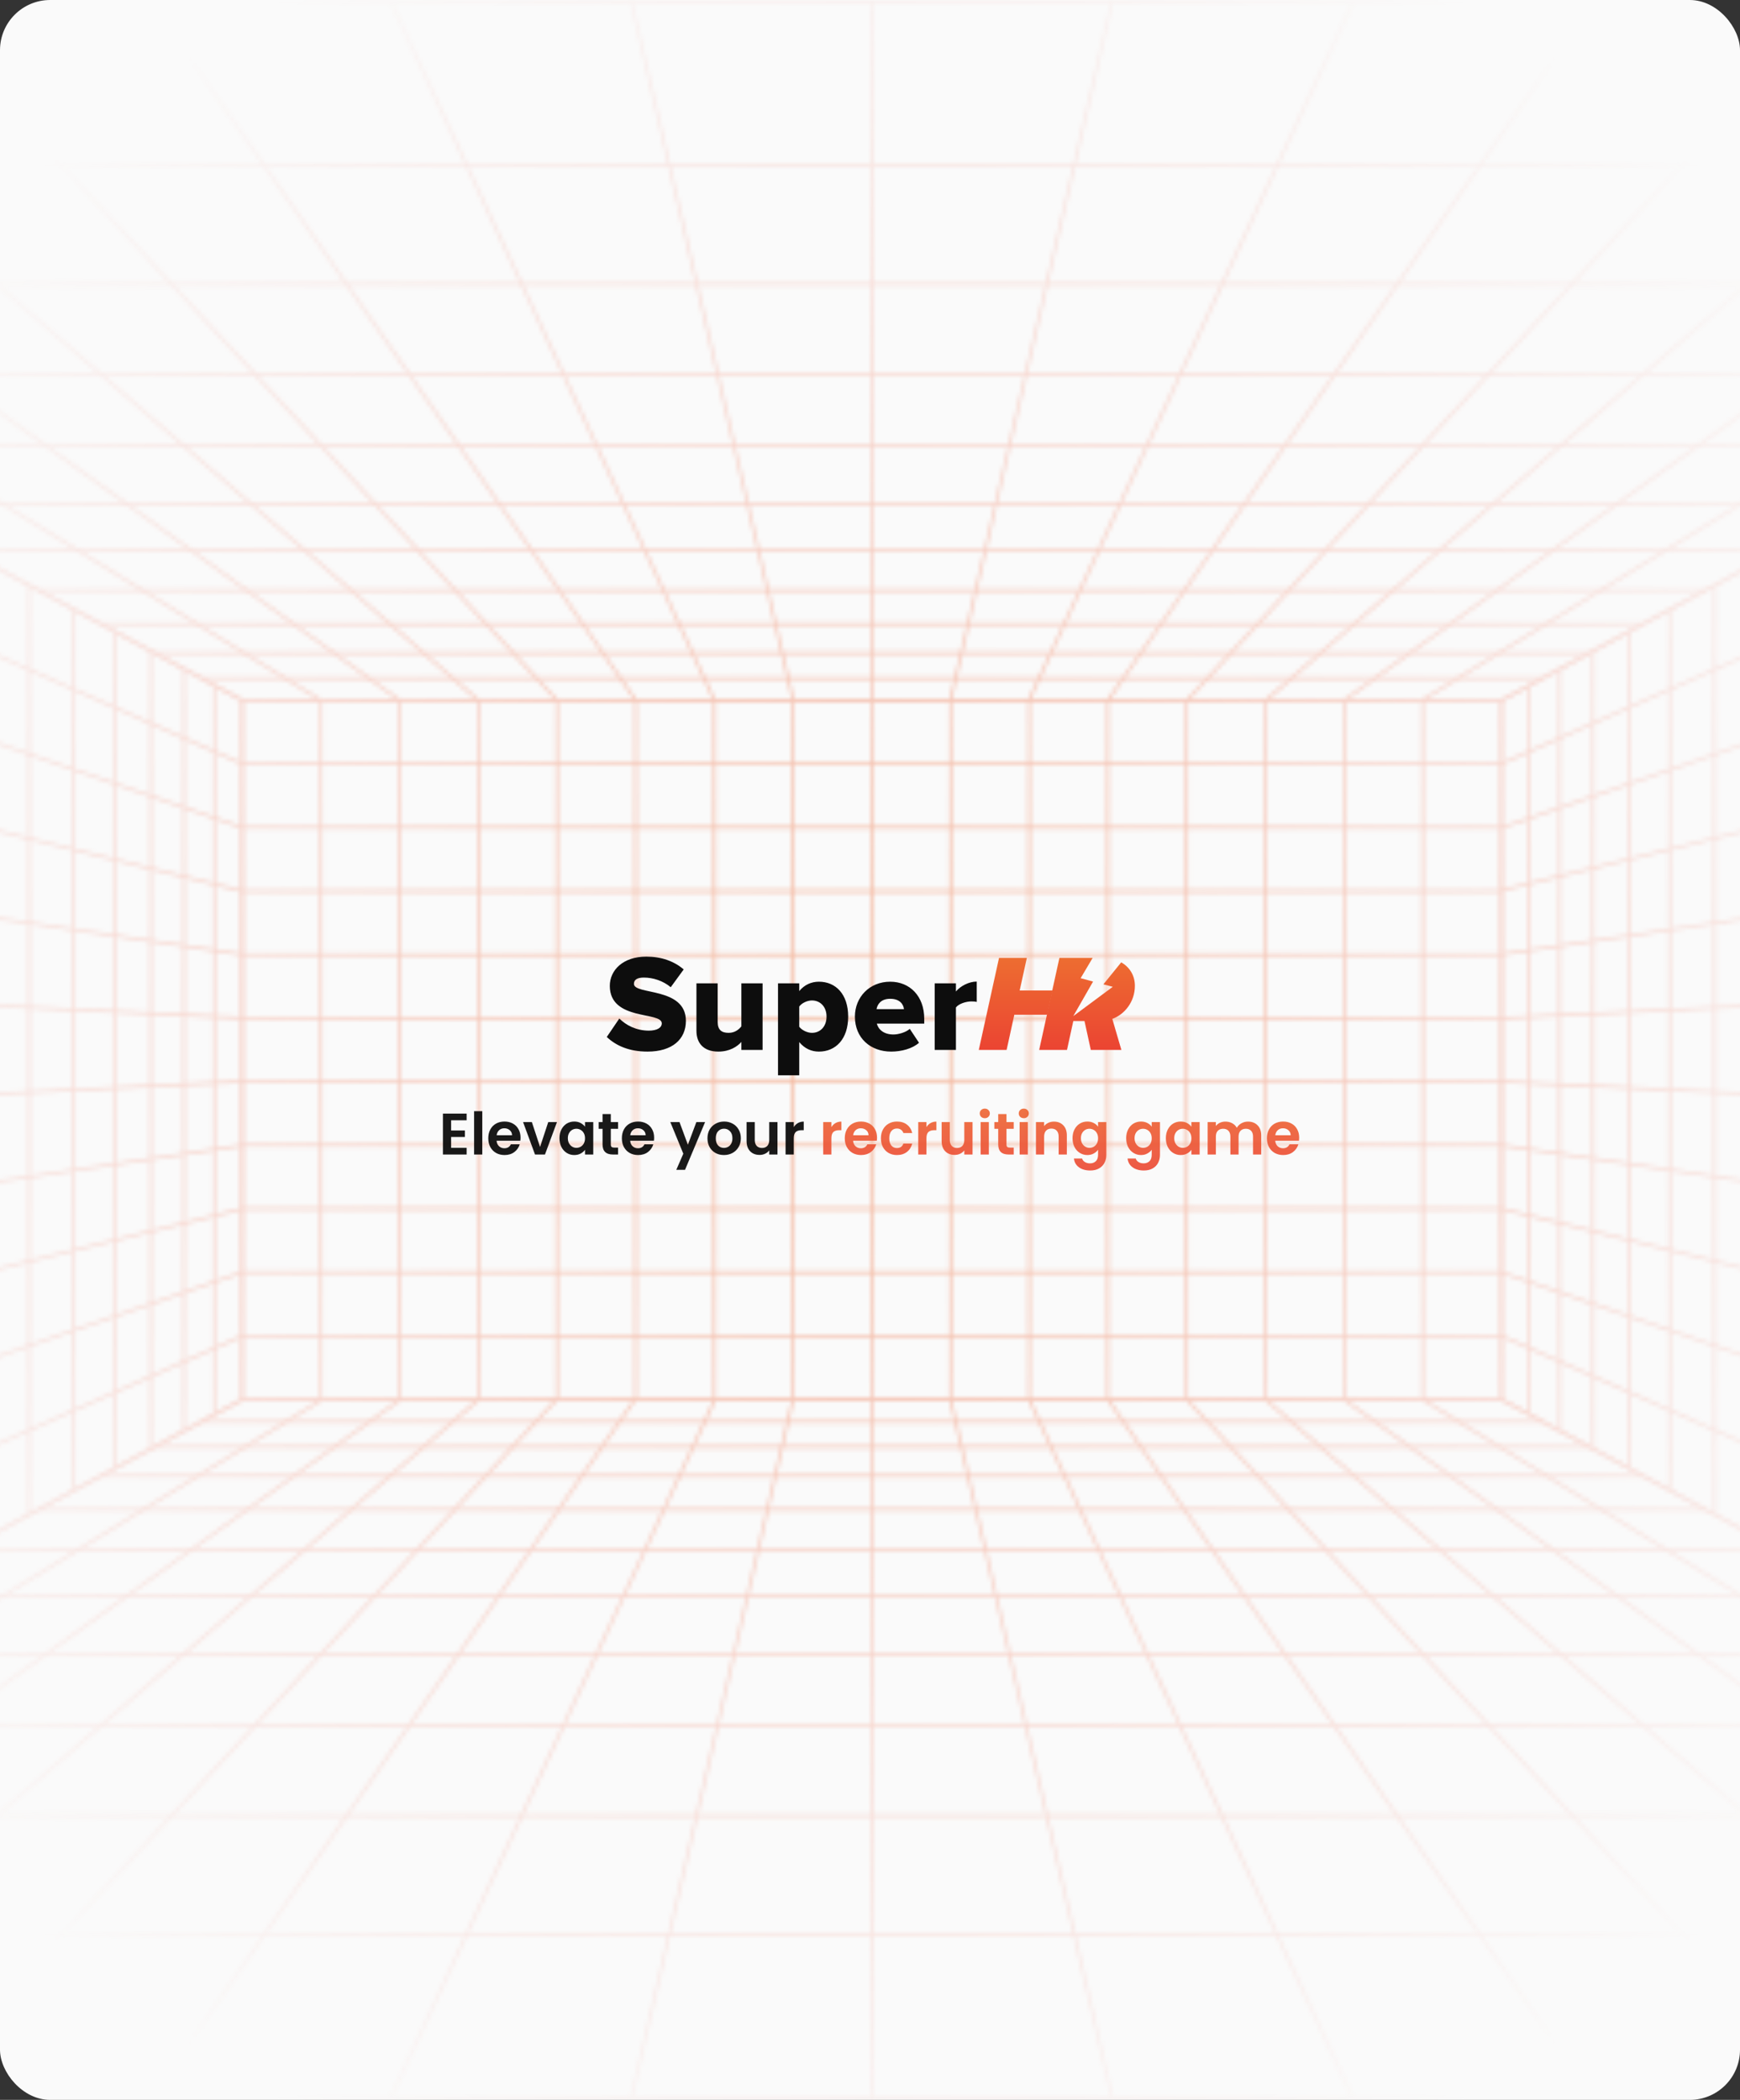 <svg width="416" height="502" viewBox="0 0 416 502" fill="none" xmlns="http://www.w3.org/2000/svg">
<rect x="0" y="0" width="416" height="502" fill="#333333" stroke="none"/>
<g clip-path="url(#clip0_1517_4133)">
<rect width="416" height="502" rx="12" fill="#FAFAFA"/>
<mask id="mask0_1517_4133" style="mask-type:alpha" maskUnits="userSpaceOnUse" x="-253" y="0" width="923" height="502">
<path d="M359.305 334.886H57.572V167.117H359.305V334.889V334.886ZM58.255 334.23H358.623V167.773H58.255V334.233V334.23Z" fill="url(#paint0_linear_1517_4133)"/>
<path d="M358.965 319.039H57.915V319.695H358.965V319.039Z" fill="url(#paint1_linear_1517_4133)"/>
<path d="M358.965 303.844H57.915V304.5H358.965V303.844Z" fill="url(#paint2_linear_1517_4133)"/>
<path d="M358.965 288.656H57.915V289.312H358.965V288.656Z" fill="url(#paint3_linear_1517_4133)"/>
<path d="M358.965 273.461H57.915V274.117H358.965V273.461Z" fill="url(#paint4_linear_1517_4133)"/>
<path d="M358.965 258.266H57.915V258.922H358.965V258.266Z" fill="url(#paint5_linear_1517_4133)"/>
<path d="M358.965 243.078H57.915V243.734H358.965V243.078Z" fill="url(#paint6_linear_1517_4133)"/>
<path d="M358.965 227.883H57.915V228.539H358.965V227.883Z" fill="url(#paint7_linear_1517_4133)"/>
<path d="M358.965 212.695H57.915V213.351H358.965V212.695Z" fill="url(#paint8_linear_1517_4133)"/>
<path d="M358.965 197.5H57.915V198.156H358.965V197.5Z" fill="url(#paint9_linear_1517_4133)"/>
<path d="M358.965 182.312H57.915V182.969H358.965V182.312Z" fill="url(#paint10_linear_1517_4133)"/>
<path d="M340.488 167.445H339.806V334.561H340.488V167.445Z" fill="url(#paint11_linear_1517_4133)"/>
<path d="M321.674 167.445H320.992V334.561H321.674V167.445Z" fill="url(#paint12_linear_1517_4133)"/>
<path d="M302.861 167.445H302.179V334.561H302.861V167.445Z" fill="url(#paint13_linear_1517_4133)"/>
<path d="M284.045 167.445H283.362V334.561H284.045V167.445Z" fill="url(#paint14_linear_1517_4133)"/>
<path d="M265.229 167.445H264.547V334.561H265.229V167.445Z" fill="url(#paint15_linear_1517_4133)"/>
<path d="M246.413 167.445H245.73V334.561H246.413V167.445Z" fill="url(#paint16_linear_1517_4133)"/>
<path d="M227.596 167.445H226.914V334.561H227.596V167.445Z" fill="url(#paint17_linear_1517_4133)"/>
<path d="M208.783 167.445H208.101V334.561H208.783V167.445Z" fill="url(#paint18_linear_1517_4133)"/>
<path d="M189.964 167.445H189.282V334.561H189.964V167.445Z" fill="url(#paint19_linear_1517_4133)"/>
<path d="M171.148 167.445H170.466V334.561H171.148V167.445Z" fill="url(#paint20_linear_1517_4133)"/>
<path d="M152.335 167.445H151.652V334.561H152.335V167.445Z" fill="url(#paint21_linear_1517_4133)"/>
<path d="M133.519 167.445H132.837V334.561H133.519V167.445Z" fill="url(#paint22_linear_1517_4133)"/>
<path d="M114.701 167.445H114.019V334.561H114.701V167.445Z" fill="url(#paint23_linear_1517_4133)"/>
<path d="M95.886 167.445H95.204V334.561H95.886V167.445Z" fill="url(#paint24_linear_1517_4133)"/>
<path d="M77.071 167.445H76.389V334.561H77.071V167.445Z" fill="url(#paint25_linear_1517_4133)"/>
<path d="M359.053 167.772H57.826L57.749 167.73L-252.936 0H669.815L668.68 0.615L359.053 167.772ZM58.003 167.116H358.876L667.208 0.656H-250.329L58.003 167.116Z" fill="url(#paint26_linear_1517_4133)"/>
<path d="M368.772 161.82H48.107V162.476H368.772V161.82Z" fill="url(#paint27_linear_1517_4133)"/>
<path d="M379.944 155.789H36.933V156.445H379.944V155.789Z" fill="url(#paint28_linear_1517_4133)"/>
<path d="M392.791 148.852H24.086V149.508H392.791V148.852Z" fill="url(#paint29_linear_1517_4133)"/>
<path d="M407.72 140.789H9.157V141.445H407.72V140.789Z" fill="url(#paint30_linear_1517_4133)"/>
<path d="M425.278 131.312H-8.404V131.969H425.278V131.312Z" fill="url(#paint31_linear_1517_4133)"/>
<path d="M446.232 120H-29.355V120.656H446.232V120Z" fill="url(#paint32_linear_1517_4133)"/>
<path d="M471.667 106.273H-54.791V106.929H471.667V106.273Z" fill="url(#paint33_linear_1517_4133)"/>
<path d="M503.196 89.25H-86.318V89.906H503.196V89.25Z" fill="url(#paint34_linear_1517_4133)"/>
<path d="M543.305 67.594H-126.426V68.25H543.305V67.594Z" fill="url(#paint35_linear_1517_4133)"/>
<path d="M596.052 39.117H-179.167V39.773H596.052V39.117Z" fill="url(#paint36_linear_1517_4133)"/>
<path d="M610.897 0.169L339.899 167.07L340.267 167.623L611.265 0.722L610.897 0.169Z" fill="url(#paint37_linear_1517_4133)"/>
<path d="M321.539 167.705L321.132 167.178L553.292 0.062L553.699 0.589L321.539 167.705Z" fill="url(#paint38_linear_1517_4133)"/>
<path d="M495.774 0.11L302.323 167.242L302.779 167.73L496.23 0.598L495.774 0.11Z" fill="url(#paint39_linear_1517_4133)"/>
<path d="M438.106 -0.003L283.502 167.258L284.012 167.694L438.616 0.433L438.106 -0.003Z" fill="url(#paint40_linear_1517_4133)"/>
<path d="M380.762 0.204L264.588 167.258L265.155 167.622L381.33 0.568L380.762 0.204Z" fill="url(#paint41_linear_1517_4133)"/>
<path d="M323.246 0.241L245.682 167.281L246.305 167.549L323.869 0.508L323.246 0.241Z" fill="url(#paint42_linear_1517_4133)"/>
<path d="M265.57 0.244L226.91 167.367L227.576 167.51L266.236 0.386L265.57 0.244Z" fill="url(#paint43_linear_1517_4133)"/>
<path d="M208.781 0.328H208.099V167.444H208.781V0.328Z" fill="url(#paint44_linear_1517_4133)"/>
<path d="M151.266 0.264L150.6 0.406L189.29 167.523L189.956 167.381L151.266 0.264Z" fill="url(#paint45_linear_1517_4133)"/>
<path d="M93.737 0.202L93.113 0.469L170.495 167.587L171.119 167.32L93.737 0.202Z" fill="url(#paint46_linear_1517_4133)"/>
<path d="M36.191 0.136L35.624 0.5L151.708 167.613L152.275 167.248L36.191 0.136Z" fill="url(#paint47_linear_1517_4133)"/>
<path d="M-21.361 0.095L-21.87 0.531L132.916 167.636L133.425 167.2L-21.361 0.095Z" fill="url(#paint48_linear_1517_4133)"/>
<path d="M-78.894 0.074L-79.35 0.562L114.131 167.662L114.587 167.174L-78.894 0.074Z" fill="url(#paint49_linear_1517_4133)"/>
<path d="M-136.408 0.069L-136.816 0.594L95.342 167.712L95.751 167.187L-136.408 0.069Z" fill="url(#paint50_linear_1517_4133)"/>
<path d="M-193.929 0.049L-194.298 0.602L76.549 167.73L76.917 167.178L-193.929 0.049Z" fill="url(#paint51_linear_1517_4133)"/>
<path d="M660.355 497.781L659.847 497.508L358.622 334.749V167.251L358.796 167.157L660.355 4.219V497.781ZM359.304 334.364L659.672 496.661V5.337L359.304 167.634V334.364Z" fill="url(#paint52_linear_1517_4133)"/>
<path d="M359.091 319.052L358.806 319.648L659.86 452.731L660.145 452.135L359.091 319.052Z" fill="url(#paint53_linear_1517_4133)"/>
<path d="M359.116 303.89L358.886 304.508L659.93 408.037L660.159 407.42L359.116 303.89Z" fill="url(#paint54_linear_1517_4133)"/>
<path d="M359.065 288.669L358.896 289.305L659.944 363.251L660.113 362.615L359.065 288.669Z" fill="url(#paint55_linear_1517_4133)"/>
<path d="M358.977 273.453L358.874 274.102L659.927 318.449L660.031 317.801L358.977 273.453Z" fill="url(#paint56_linear_1517_4133)"/>
<path d="M358.924 258.259L358.89 258.914L659.94 273.679L659.975 273.024L358.924 258.259Z" fill="url(#paint57_linear_1517_4133)"/>
<path d="M660.005 228.212L358.96 243.078L358.995 243.733L660.04 228.867L660.005 228.212Z" fill="url(#paint58_linear_1517_4133)"/>
<path d="M659.97 183.539L358.908 227.836L359.011 228.484L660.073 184.187L659.97 183.539Z" fill="url(#paint59_linear_1517_4133)"/>
<path d="M659.969 138.896L358.841 212.539L359.009 213.175L660.137 139.532L659.969 138.896Z" fill="url(#paint60_linear_1517_4133)"/>
<path d="M659.901 94.025L358.857 197.555L359.087 198.172L660.131 94.643L659.901 94.025Z" fill="url(#paint61_linear_1517_4133)"/>
<path d="M659.856 49.191L358.802 182.273L359.087 182.869L660.141 49.787L659.856 49.191Z" fill="url(#paint62_linear_1517_4133)"/>
<path d="M410.238 139.922H409.556V362.073H410.238V139.922Z" fill="url(#paint63_linear_1517_4133)"/>
<path d="M399.538 145.703H398.855V356.296H399.538V145.703Z" fill="url(#paint64_linear_1517_4133)"/>
<path d="M389.898 150.914H389.216V351.09H389.898V150.914Z" fill="url(#paint65_linear_1517_4133)"/>
<path d="M381.172 155.633H380.489V346.374H381.172V155.633Z" fill="url(#paint66_linear_1517_4133)"/>
<path d="M373.225 159.922H372.543V342.079H373.225V159.922Z" fill="url(#paint67_linear_1517_4133)"/>
<path d="M365.965 163.844H365.283V338.155H365.965V163.844Z" fill="url(#paint68_linear_1517_4133)"/>
<path d="M669.815 501.998H-252.936L-251.8 501.383L57.826 334.227H359.053L359.133 334.268L669.815 501.995V501.998ZM-250.329 501.342H667.208L358.876 334.883H58.003L-250.329 501.342Z" fill="url(#paint69_linear_1517_4133)"/>
<path d="M368.772 339.523H48.107V340.179H368.772V339.523Z" fill="url(#paint70_linear_1517_4133)"/>
<path d="M379.944 345.555H36.933V346.211H379.944V345.555Z" fill="url(#paint71_linear_1517_4133)"/>
<path d="M392.791 352.492H24.086V353.148H392.791V352.492Z" fill="url(#paint72_linear_1517_4133)"/>
<path d="M407.723 360.547H9.157V361.203H407.723V360.547Z" fill="url(#paint73_linear_1517_4133)"/>
<path d="M425.279 370.031H-8.403V370.687H425.279V370.031Z" fill="url(#paint74_linear_1517_4133)"/>
<path d="M446.232 381.344H-29.355V382H446.232V381.344Z" fill="url(#paint75_linear_1517_4133)"/>
<path d="M471.667 395.078H-54.791V395.734H471.667V395.078Z" fill="url(#paint76_linear_1517_4133)"/>
<path d="M503.196 412.094H-86.318V412.75H503.196V412.094Z" fill="url(#paint77_linear_1517_4133)"/>
<path d="M543.305 433.75H-126.426V434.406H543.305V433.75Z" fill="url(#paint78_linear_1517_4133)"/>
<path d="M596.052 462.219H-179.167V462.875H596.052V462.219Z" fill="url(#paint79_linear_1517_4133)"/>
<path d="M76.606 334.404L-194.392 501.305L-194.024 501.857L76.974 334.956L76.606 334.404Z" fill="url(#paint80_linear_1517_4133)"/>
<path d="M95.434 334.358L-136.876 501.281L-136.468 501.807L95.842 334.883L95.434 334.358Z" fill="url(#paint81_linear_1517_4133)"/>
<path d="M114.133 334.346L-79.348 501.445L-78.892 501.933L114.589 334.834L114.133 334.346Z" fill="url(#paint82_linear_1517_4133)"/>
<path d="M132.857 334.242L-21.777 501.477L-21.267 501.912L133.367 334.678L132.857 334.242Z" fill="url(#paint83_linear_1517_4133)"/>
<path d="M151.571 334.259L35.761 501.547L36.329 501.91L152.139 334.623L151.571 334.259Z" fill="url(#paint84_linear_1517_4133)"/>
<path d="M170.59 334.468L93.026 501.508L93.649 501.775L171.213 334.735L170.59 334.468Z" fill="url(#paint85_linear_1517_4133)"/>
<path d="M189.252 334.447L150.593 501.57L151.259 501.713L189.918 334.589L189.252 334.447Z" fill="url(#paint86_linear_1517_4133)"/>
<path d="M208.781 334.555H208.099V501.67H208.781V334.555Z" fill="url(#paint87_linear_1517_4133)"/>
<path d="M227.583 334.498L226.917 334.641L265.607 501.758L266.273 501.615L227.583 334.498Z" fill="url(#paint88_linear_1517_4133)"/>
<path d="M246.382 334.444L245.759 334.711L323.141 501.829L323.764 501.562L246.382 334.444Z" fill="url(#paint89_linear_1517_4133)"/>
<path d="M265.165 334.362L264.598 334.727L380.681 501.839L381.249 501.475L265.165 334.362Z" fill="url(#paint90_linear_1517_4133)"/>
<path d="M283.947 334.29L283.438 334.727L438.224 501.831L438.733 501.395L283.947 334.29Z" fill="url(#paint91_linear_1517_4133)"/>
<path d="M302.721 334.262L302.265 334.75L495.746 501.85L496.202 501.362L302.721 334.262Z" fill="url(#paint92_linear_1517_4133)"/>
<path d="M553.292 501.936L321.132 334.821L321.539 334.297L553.699 501.412L553.292 501.936Z" fill="url(#paint93_linear_1517_4133)"/>
<path d="M340.357 334.307L339.988 334.859L610.835 501.988L611.203 501.436L340.357 334.307Z" fill="url(#paint94_linear_1517_4133)"/>
<path d="M-243.476 497.781V4.219L-242.968 4.492L58.254 167.251V334.749L58.08 334.843L-243.476 497.781ZM-242.793 5.337V496.664L57.575 334.367V167.636L-242.793 5.337Z" fill="url(#paint95_linear_1517_4133)"/>
<path d="M-242.997 49.248L-243.282 49.844L57.772 182.926L58.057 182.33L-242.997 49.248Z" fill="url(#paint96_linear_1517_4133)"/>
<path d="M-243.013 94.007L-243.243 94.625L57.801 198.155L58.031 197.537L-243.013 94.007Z" fill="url(#paint97_linear_1517_4133)"/>
<path d="M57.828 213.338L-243.22 139.398L-243.051 138.766L57.996 212.702L57.828 213.338Z" fill="url(#paint98_linear_1517_4133)"/>
<path d="M-243.095 183.516L-243.198 184.164L57.855 228.512L57.958 227.863L-243.095 183.516Z" fill="url(#paint99_linear_1517_4133)"/>
<path d="M-243.128 228.282L-243.163 228.938L57.888 243.703L57.922 243.048L-243.128 228.282Z" fill="url(#paint100_linear_1517_4133)"/>
<path d="M57.91 258.22L-243.136 273.086L-243.101 273.741L57.944 258.875L57.91 258.22Z" fill="url(#paint101_linear_1517_4133)"/>
<path d="M57.88 273.492L-243.182 317.789L-243.078 318.438L57.983 274.141L57.88 273.492Z" fill="url(#paint102_linear_1517_4133)"/>
<path d="M-243.051 363.239L-243.22 362.604L57.828 288.664L57.996 289.3L-243.051 363.239Z" fill="url(#paint103_linear_1517_4133)"/>
<path d="M57.815 303.838L-243.229 407.367L-242.999 407.985L58.045 304.455L57.815 303.838Z" fill="url(#paint104_linear_1517_4133)"/>
<path d="M57.792 319.05L-243.262 452.133L-242.977 452.729L58.077 319.646L57.792 319.05Z" fill="url(#paint105_linear_1517_4133)"/>
<path d="M7.328 139.922H6.646V362.073H7.328V139.922Z" fill="url(#paint106_linear_1517_4133)"/>
<path d="M18.025 145.703H17.343V356.296H18.025V145.703Z" fill="url(#paint107_linear_1517_4133)"/>
<path d="M27.663 150.914H26.98V351.09H27.663V150.914Z" fill="url(#paint108_linear_1517_4133)"/>
<path d="M36.389 155.633H35.707V346.374H36.389V155.633Z" fill="url(#paint109_linear_1517_4133)"/>
<path d="M44.336 159.922H43.653V342.079H44.336V159.922Z" fill="url(#paint110_linear_1517_4133)"/>
<path d="M51.598 163.844H50.916V338.155H51.598V163.844Z" fill="url(#paint111_linear_1517_4133)"/>
<mask id="mask1_1517_4133" style="mask-type:luminance" maskUnits="userSpaceOnUse" x="-222" y="15" width="859" height="473">
<path d="M636.687 15.664H-221.878V487.404H636.687V15.664Z" fill="white"/>
</mask>
<g mask="url(#mask1_1517_4133)">
</g>
</mask>
<g mask="url(#mask0_1517_4133)">
<rect x="-52.805" width="522.08" height="502" fill="url(#paint112_radial_1517_4133)"/>
</g>
<path d="M154.823 251.395C150.374 251.395 147.276 249.978 145.068 247.902L148.067 243.486C149.649 245.068 152.088 246.386 155.12 246.386C157.031 246.386 158.218 245.727 158.218 244.64C158.218 241.74 145.793 244.145 145.793 235.676C145.793 231.985 148.891 228.689 154.527 228.689C158.053 228.689 161.118 229.744 163.457 231.754L160.36 236.005C158.514 234.456 156.108 233.698 153.933 233.698C152.286 233.698 151.561 234.259 151.561 235.214C151.561 237.917 163.985 235.873 163.985 244.046C163.985 248.462 160.722 251.395 154.823 251.395ZM182.323 251H177.248V249.089C176.259 250.209 174.446 251.395 171.744 251.395C168.152 251.395 166.504 249.319 166.504 246.419V235.083H171.579V244.31C171.579 246.254 172.568 246.914 174.216 246.914C175.666 246.914 176.654 246.123 177.248 245.365V235.083H182.323V251ZM195.795 251.395C194.015 251.395 192.4 250.703 191.082 249.122V257.064H186.007V235.083H191.082V236.928C192.334 235.412 193.982 234.687 195.795 234.687C199.782 234.687 202.781 237.653 202.781 243.025C202.781 248.429 199.782 251.395 195.795 251.395ZM194.114 246.914C196.091 246.914 197.607 245.431 197.607 243.025C197.607 240.652 196.091 239.169 194.114 239.169C193.027 239.169 191.708 239.762 191.082 240.619V245.463C191.708 246.287 193.027 246.914 194.114 246.914ZM213.059 251.395C208.149 251.395 204.392 248.199 204.392 243.025C204.392 238.411 207.852 234.687 212.828 234.687C217.541 234.687 220.968 238.147 220.968 243.552V244.706H209.632C209.994 246.123 211.312 247.309 213.619 247.309C214.74 247.309 216.585 246.815 217.508 245.958L219.716 249.286C218.134 250.703 215.498 251.395 213.059 251.395ZM216.124 241.245C215.992 240.125 215.168 238.774 212.828 238.774C210.62 238.774 209.764 240.092 209.566 241.245H216.124ZM228.543 251H223.468V235.083H228.543V237.027C229.598 235.742 231.641 234.654 233.52 234.654V239.531C233.223 239.433 232.794 239.4 232.267 239.4C230.949 239.4 229.202 239.96 228.543 240.85V251Z" fill="#0D0D0D"/>
<path d="M242.504 242.589H250.373L251.657 236.784H243.788L245.5 229H238.849L234.009 251H240.66L242.504 242.589Z" fill="url(#paint113_linear_1517_4133)"/>
<path fill-rule="evenodd" clip-rule="evenodd" d="M261.23 229L258.356 233.85L261.334 234.648L256.598 242.918L266.038 235.908L263.804 235.31L268.065 230.054C270.016 231.177 271.328 233.139 271.328 235.663C271.328 239.555 268.793 242.556 265.928 243.579L268.102 251H260.792L259.277 244.073H256.61L255.096 251H248.444L253.285 229H261.23Z" fill="url(#paint114_linear_1517_4133)"/>
<g opacity="0.9">
<path d="M107.854 267.81V270.26H111.144V271.814H107.854V274.404H111.564V276H105.894V266.214H111.564V267.81H107.854ZM115.305 265.64V276H113.345V265.64H115.305ZM124.451 271.954C124.451 272.234 124.433 272.486 124.395 272.71H118.725C118.772 273.27 118.968 273.709 119.313 274.026C119.659 274.343 120.083 274.502 120.587 274.502C121.315 274.502 121.833 274.189 122.141 273.564H124.255C124.031 274.311 123.602 274.927 122.967 275.412C122.333 275.888 121.553 276.126 120.629 276.126C119.883 276.126 119.211 275.963 118.613 275.636C118.025 275.3 117.563 274.829 117.227 274.222C116.901 273.615 116.737 272.915 116.737 272.122C116.737 271.319 116.901 270.615 117.227 270.008C117.554 269.401 118.011 268.935 118.599 268.608C119.187 268.281 119.864 268.118 120.629 268.118C121.367 268.118 122.025 268.277 122.603 268.594C123.191 268.911 123.644 269.364 123.961 269.952C124.288 270.531 124.451 271.198 124.451 271.954ZM122.421 271.394C122.412 270.89 122.23 270.489 121.875 270.19C121.521 269.882 121.087 269.728 120.573 269.728C120.088 269.728 119.677 269.877 119.341 270.176C119.015 270.465 118.814 270.871 118.739 271.394H122.421ZM129.116 274.194L131.076 268.244H133.162L130.292 276H127.912L125.056 268.244H127.156L129.116 274.194ZM133.759 272.094C133.759 271.31 133.913 270.615 134.221 270.008C134.538 269.401 134.963 268.935 135.495 268.608C136.036 268.281 136.638 268.118 137.301 268.118C137.88 268.118 138.384 268.235 138.813 268.468C139.252 268.701 139.602 268.995 139.863 269.35V268.244H141.837V276H139.863V274.866C139.611 275.23 139.261 275.533 138.813 275.776C138.374 276.009 137.866 276.126 137.287 276.126C136.634 276.126 136.036 275.958 135.495 275.622C134.963 275.286 134.538 274.815 134.221 274.208C133.913 273.592 133.759 272.887 133.759 272.094ZM139.863 272.122C139.863 271.646 139.77 271.24 139.583 270.904C139.396 270.559 139.144 270.297 138.827 270.12C138.51 269.933 138.169 269.84 137.805 269.84C137.441 269.84 137.105 269.929 136.797 270.106C136.489 270.283 136.237 270.545 136.041 270.89C135.854 271.226 135.761 271.627 135.761 272.094C135.761 272.561 135.854 272.971 136.041 273.326C136.237 273.671 136.489 273.937 136.797 274.124C137.114 274.311 137.45 274.404 137.805 274.404C138.169 274.404 138.51 274.315 138.827 274.138C139.144 273.951 139.396 273.69 139.583 273.354C139.77 273.009 139.863 272.598 139.863 272.122ZM146.033 269.854V273.606C146.033 273.867 146.094 274.059 146.215 274.18C146.346 274.292 146.56 274.348 146.859 274.348H147.769V276H146.537C144.885 276 144.059 275.197 144.059 273.592V269.854H143.135V268.244H144.059V266.326H146.033V268.244H147.769V269.854H146.033ZM156.389 271.954C156.389 272.234 156.37 272.486 156.333 272.71H150.663C150.71 273.27 150.906 273.709 151.251 274.026C151.596 274.343 152.021 274.502 152.525 274.502C153.253 274.502 153.771 274.189 154.079 273.564H156.193C155.969 274.311 155.54 274.927 154.905 275.412C154.27 275.888 153.491 276.126 152.567 276.126C151.82 276.126 151.148 275.963 150.551 275.636C149.963 275.3 149.501 274.829 149.165 274.222C148.838 273.615 148.675 272.915 148.675 272.122C148.675 271.319 148.838 270.615 149.165 270.008C149.492 269.401 149.949 268.935 150.537 268.608C151.125 268.281 151.802 268.118 152.567 268.118C153.304 268.118 153.962 268.277 154.541 268.594C155.129 268.911 155.582 269.364 155.899 269.952C156.226 270.531 156.389 271.198 156.389 271.954ZM154.359 271.394C154.35 270.89 154.168 270.489 153.813 270.19C153.458 269.882 153.024 269.728 152.511 269.728C152.026 269.728 151.615 269.877 151.279 270.176C150.952 270.465 150.752 270.871 150.677 271.394H154.359ZM168.575 268.244L163.773 279.668H161.687L163.367 275.804L160.259 268.244H162.457L164.459 273.662L166.489 268.244H168.575ZM173.076 276.126C172.329 276.126 171.657 275.963 171.06 275.636C170.463 275.3 169.991 274.829 169.646 274.222C169.31 273.615 169.142 272.915 169.142 272.122C169.142 271.329 169.315 270.629 169.66 270.022C170.015 269.415 170.495 268.949 171.102 268.622C171.709 268.286 172.385 268.118 173.132 268.118C173.879 268.118 174.555 268.286 175.162 268.622C175.769 268.949 176.245 269.415 176.59 270.022C176.945 270.629 177.122 271.329 177.122 272.122C177.122 272.915 176.94 273.615 176.576 274.222C176.221 274.829 175.736 275.3 175.12 275.636C174.513 275.963 173.832 276.126 173.076 276.126ZM173.076 274.418C173.431 274.418 173.762 274.334 174.07 274.166C174.387 273.989 174.639 273.727 174.826 273.382C175.013 273.037 175.106 272.617 175.106 272.122C175.106 271.385 174.91 270.82 174.518 270.428C174.135 270.027 173.664 269.826 173.104 269.826C172.544 269.826 172.073 270.027 171.69 270.428C171.317 270.82 171.13 271.385 171.13 272.122C171.13 272.859 171.312 273.429 171.676 273.83C172.049 274.222 172.516 274.418 173.076 274.418ZM185.882 268.244V276H183.908V275.02C183.656 275.356 183.324 275.622 182.914 275.818C182.512 276.005 182.074 276.098 181.598 276.098C180.991 276.098 180.454 275.972 179.988 275.72C179.521 275.459 179.152 275.081 178.882 274.586C178.62 274.082 178.49 273.485 178.49 272.794V268.244H180.45V272.514C180.45 273.13 180.604 273.606 180.912 273.942C181.22 274.269 181.64 274.432 182.172 274.432C182.713 274.432 183.138 274.269 183.446 273.942C183.754 273.606 183.908 273.13 183.908 272.514V268.244H185.882ZM189.776 269.448C190.028 269.037 190.354 268.715 190.756 268.482C191.166 268.249 191.633 268.132 192.156 268.132V270.19H191.638C191.022 270.19 190.555 270.335 190.238 270.624C189.93 270.913 189.776 271.417 189.776 272.136V276H187.816V268.244H189.776V269.448Z" fill="black"/>
<path d="M198.772 269.448C199.024 269.037 199.35 268.715 199.752 268.482C200.162 268.249 200.629 268.132 201.152 268.132V270.19H200.634C200.018 270.19 199.551 270.335 199.234 270.624C198.926 270.913 198.772 271.417 198.772 272.136V276H196.812V268.244H198.772V269.448ZM209.682 271.954C209.682 272.234 209.663 272.486 209.626 272.71H203.956C204.003 273.27 204.199 273.709 204.544 274.026C204.889 274.343 205.314 274.502 205.818 274.502C206.546 274.502 207.064 274.189 207.372 273.564H209.486C209.262 274.311 208.833 274.927 208.198 275.412C207.563 275.888 206.784 276.126 205.86 276.126C205.113 276.126 204.441 275.963 203.844 275.636C203.256 275.3 202.794 274.829 202.458 274.222C202.131 273.615 201.968 272.915 201.968 272.122C201.968 271.319 202.131 270.615 202.458 270.008C202.785 269.401 203.242 268.935 203.83 268.608C204.418 268.281 205.095 268.118 205.86 268.118C206.597 268.118 207.255 268.277 207.834 268.594C208.422 268.911 208.875 269.364 209.192 269.952C209.519 270.531 209.682 271.198 209.682 271.954ZM207.652 271.394C207.643 270.89 207.461 270.489 207.106 270.19C206.751 269.882 206.317 269.728 205.804 269.728C205.319 269.728 204.908 269.877 204.572 270.176C204.245 270.465 204.045 270.871 203.97 271.394H207.652ZM210.608 272.122C210.608 271.319 210.772 270.619 211.098 270.022C211.425 269.415 211.878 268.949 212.456 268.622C213.035 268.286 213.698 268.118 214.444 268.118C215.406 268.118 216.199 268.361 216.824 268.846C217.459 269.322 217.884 269.994 218.098 270.862H215.984C215.872 270.526 215.681 270.265 215.41 270.078C215.149 269.882 214.822 269.784 214.43 269.784C213.87 269.784 213.427 269.989 213.1 270.4C212.774 270.801 212.61 271.375 212.61 272.122C212.61 272.859 212.774 273.433 213.1 273.844C213.427 274.245 213.87 274.446 214.43 274.446C215.224 274.446 215.742 274.091 215.984 273.382H218.098C217.884 274.222 217.459 274.889 216.824 275.384C216.19 275.879 215.396 276.126 214.444 276.126C213.698 276.126 213.035 275.963 212.456 275.636C211.878 275.3 211.425 274.833 211.098 274.236C210.772 273.629 210.608 272.925 210.608 272.122ZM221.494 269.448C221.746 269.037 222.073 268.715 222.474 268.482C222.885 268.249 223.352 268.132 223.874 268.132V270.19H223.356C222.74 270.19 222.274 270.335 221.956 270.624C221.648 270.913 221.494 271.417 221.494 272.136V276H219.534V268.244H221.494V269.448ZM232.517 268.244V276H230.543V275.02C230.291 275.356 229.959 275.622 229.549 275.818C229.147 276.005 228.709 276.098 228.233 276.098C227.626 276.098 227.089 275.972 226.623 275.72C226.156 275.459 225.787 275.081 225.517 274.586C225.255 274.082 225.125 273.485 225.125 272.794V268.244H227.085V272.514C227.085 273.13 227.239 273.606 227.547 273.942C227.855 274.269 228.275 274.432 228.807 274.432C229.348 274.432 229.773 274.269 230.081 273.942C230.389 273.606 230.543 273.13 230.543 272.514V268.244H232.517ZM235.444 267.32C235.099 267.32 234.81 267.213 234.576 266.998C234.352 266.774 234.24 266.499 234.24 266.172C234.24 265.845 234.352 265.575 234.576 265.36C234.81 265.136 235.099 265.024 235.444 265.024C235.79 265.024 236.074 265.136 236.298 265.36C236.532 265.575 236.648 265.845 236.648 266.172C236.648 266.499 236.532 266.774 236.298 266.998C236.074 267.213 235.79 267.32 235.444 267.32ZM236.41 268.244V276H234.45V268.244H236.41ZM240.629 269.854V273.606C240.629 273.867 240.69 274.059 240.811 274.18C240.942 274.292 241.156 274.348 241.455 274.348H242.365V276H241.133C239.481 276 238.655 275.197 238.655 273.592V269.854H237.731V268.244H238.655V266.326H240.629V268.244H242.365V269.854H240.629ZM244.769 267.32C244.423 267.32 244.134 267.213 243.901 266.998C243.677 266.774 243.565 266.499 243.565 266.172C243.565 265.845 243.677 265.575 243.901 265.36C244.134 265.136 244.423 265.024 244.769 265.024C245.114 265.024 245.399 265.136 245.623 265.36C245.856 265.575 245.973 265.845 245.973 266.172C245.973 266.499 245.856 266.774 245.623 266.998C245.399 267.213 245.114 267.32 244.769 267.32ZM245.735 268.244V276H243.775V268.244H245.735ZM251.969 268.132C252.893 268.132 253.64 268.426 254.209 269.014C254.778 269.593 255.063 270.405 255.063 271.45V276H253.103V271.716C253.103 271.1 252.949 270.629 252.641 270.302C252.333 269.966 251.913 269.798 251.381 269.798C250.84 269.798 250.41 269.966 250.093 270.302C249.785 270.629 249.631 271.1 249.631 271.716V276H247.671V268.244H249.631V269.21C249.892 268.874 250.224 268.613 250.625 268.426C251.036 268.23 251.484 268.132 251.969 268.132ZM259.965 268.118C260.544 268.118 261.052 268.235 261.491 268.468C261.93 268.692 262.275 268.986 262.527 269.35V268.244H264.501V276.056C264.501 276.775 264.356 277.414 264.067 277.974C263.778 278.543 263.344 278.991 262.765 279.318C262.186 279.654 261.486 279.822 260.665 279.822C259.564 279.822 258.658 279.565 257.949 279.052C257.249 278.539 256.852 277.839 256.759 276.952H258.705C258.808 277.307 259.027 277.587 259.363 277.792C259.708 278.007 260.124 278.114 260.609 278.114C261.178 278.114 261.64 277.941 261.995 277.596C262.35 277.26 262.527 276.747 262.527 276.056V274.852C262.275 275.216 261.925 275.519 261.477 275.762C261.038 276.005 260.534 276.126 259.965 276.126C259.312 276.126 258.714 275.958 258.173 275.622C257.632 275.286 257.202 274.815 256.885 274.208C256.577 273.592 256.423 272.887 256.423 272.094C256.423 271.31 256.577 270.615 256.885 270.008C257.202 269.401 257.627 268.935 258.159 268.608C258.7 268.281 259.302 268.118 259.965 268.118ZM262.527 272.122C262.527 271.646 262.434 271.24 262.247 270.904C262.06 270.559 261.808 270.297 261.491 270.12C261.174 269.933 260.833 269.84 260.469 269.84C260.105 269.84 259.769 269.929 259.461 270.106C259.153 270.283 258.901 270.545 258.705 270.89C258.518 271.226 258.425 271.627 258.425 272.094C258.425 272.561 258.518 272.971 258.705 273.326C258.901 273.671 259.153 273.937 259.461 274.124C259.778 274.311 260.114 274.404 260.469 274.404C260.833 274.404 261.174 274.315 261.491 274.138C261.808 273.951 262.06 273.69 262.247 273.354C262.434 273.009 262.527 272.598 262.527 272.122ZM272.789 268.118C273.368 268.118 273.876 268.235 274.315 268.468C274.754 268.692 275.099 268.986 275.351 269.35V268.244H277.325V276.056C277.325 276.775 277.18 277.414 276.891 277.974C276.602 278.543 276.168 278.991 275.589 279.318C275.01 279.654 274.31 279.822 273.489 279.822C272.388 279.822 271.482 279.565 270.773 279.052C270.073 278.539 269.676 277.839 269.583 276.952H271.529C271.632 277.307 271.851 277.587 272.187 277.792C272.532 278.007 272.948 278.114 273.433 278.114C274.002 278.114 274.464 277.941 274.819 277.596C275.174 277.26 275.351 276.747 275.351 276.056V274.852C275.099 275.216 274.749 275.519 274.301 275.762C273.862 276.005 273.358 276.126 272.789 276.126C272.136 276.126 271.538 275.958 270.997 275.622C270.456 275.286 270.026 274.815 269.709 274.208C269.401 273.592 269.247 272.887 269.247 272.094C269.247 271.31 269.401 270.615 269.709 270.008C270.026 269.401 270.451 268.935 270.983 268.608C271.524 268.281 272.126 268.118 272.789 268.118ZM275.351 272.122C275.351 271.646 275.258 271.24 275.071 270.904C274.884 270.559 274.632 270.297 274.315 270.12C273.998 269.933 273.657 269.84 273.293 269.84C272.929 269.84 272.593 269.929 272.285 270.106C271.977 270.283 271.725 270.545 271.529 270.89C271.342 271.226 271.249 271.627 271.249 272.094C271.249 272.561 271.342 272.971 271.529 273.326C271.725 273.671 271.977 273.937 272.285 274.124C272.602 274.311 272.938 274.404 273.293 274.404C273.657 274.404 273.998 274.315 274.315 274.138C274.632 273.951 274.884 273.69 275.071 273.354C275.258 273.009 275.351 272.598 275.351 272.122ZM278.735 272.094C278.735 271.31 278.889 270.615 279.197 270.008C279.515 269.401 279.939 268.935 280.471 268.608C281.013 268.281 281.615 268.118 282.277 268.118C282.856 268.118 283.36 268.235 283.789 268.468C284.228 268.701 284.578 268.995 284.839 269.35V268.244H286.813V276H284.839V274.866C284.587 275.23 284.237 275.533 283.789 275.776C283.351 276.009 282.842 276.126 282.263 276.126C281.61 276.126 281.013 275.958 280.471 275.622C279.939 275.286 279.515 274.815 279.197 274.208C278.889 273.592 278.735 272.887 278.735 272.094ZM284.839 272.122C284.839 271.646 284.746 271.24 284.559 270.904C284.373 270.559 284.121 270.297 283.803 270.12C283.486 269.933 283.145 269.84 282.781 269.84C282.417 269.84 282.081 269.929 281.773 270.106C281.465 270.283 281.213 270.545 281.017 270.89C280.831 271.226 280.737 271.627 280.737 272.094C280.737 272.561 280.831 272.971 281.017 273.326C281.213 273.671 281.465 273.937 281.773 274.124C282.091 274.311 282.427 274.404 282.781 274.404C283.145 274.404 283.486 274.315 283.803 274.138C284.121 273.951 284.373 273.69 284.559 273.354C284.746 273.009 284.839 272.598 284.839 272.122ZM298.36 268.132C299.312 268.132 300.077 268.426 300.656 269.014C301.244 269.593 301.538 270.405 301.538 271.45V276H299.578V271.716C299.578 271.109 299.424 270.647 299.116 270.33C298.808 270.003 298.388 269.84 297.856 269.84C297.324 269.84 296.899 270.003 296.582 270.33C296.274 270.647 296.12 271.109 296.12 271.716V276H294.16V271.716C294.16 271.109 294.006 270.647 293.698 270.33C293.39 270.003 292.97 269.84 292.438 269.84C291.896 269.84 291.467 270.003 291.15 270.33C290.842 270.647 290.688 271.109 290.688 271.716V276H288.728V268.244H290.688V269.182C290.94 268.855 291.262 268.599 291.654 268.412C292.055 268.225 292.494 268.132 292.97 268.132C293.576 268.132 294.118 268.263 294.594 268.524C295.07 268.776 295.438 269.14 295.7 269.616C295.952 269.168 296.316 268.809 296.792 268.538C297.277 268.267 297.8 268.132 298.36 268.132ZM310.608 271.954C310.608 272.234 310.589 272.486 310.552 272.71H304.882C304.928 273.27 305.124 273.709 305.47 274.026C305.815 274.343 306.24 274.502 306.744 274.502C307.472 274.502 307.99 274.189 308.298 273.564H310.412C310.188 274.311 309.758 274.927 309.124 275.412C308.489 275.888 307.71 276.126 306.786 276.126C306.039 276.126 305.367 275.963 304.77 275.636C304.182 275.3 303.72 274.829 303.384 274.222C303.057 273.615 302.894 272.915 302.894 272.122C302.894 271.319 303.057 270.615 303.384 270.008C303.71 269.401 304.168 268.935 304.756 268.608C305.344 268.281 306.02 268.118 306.786 268.118C307.523 268.118 308.181 268.277 308.76 268.594C309.348 268.911 309.8 269.364 310.118 269.952C310.444 270.531 310.608 271.198 310.608 271.954ZM308.578 271.394C308.568 270.89 308.386 270.489 308.032 270.19C307.677 269.882 307.243 269.728 306.73 269.728C306.244 269.728 305.834 269.877 305.498 270.176C305.171 270.465 304.97 270.871 304.896 271.394H308.578Z" fill="url(#paint115_linear_1517_4133)"/>
</g>
</g>
<defs>
<linearGradient id="paint0_linear_1517_4133" x1="208.439" y1="901.917" x2="208.439" y2="-334.409" gradientUnits="userSpaceOnUse">
<stop offset="0.14" stop-color="#666666"/>
<stop offset="0.17" stop-color="#747474"/>
<stop offset="0.25" stop-color="#999999"/>
<stop offset="0.33" stop-color="#B9B9B9"/>
<stop offset="0.41" stop-color="#D2D2D2"/>
<stop offset="0.51" stop-color="#E6E6E6"/>
<stop offset="0.62" stop-color="#F4F4F4"/>
<stop offset="0.76" stop-color="#FCFCFC"/>
<stop offset="1" stop-color="white"/>
</linearGradient>
<linearGradient id="paint1_linear_1517_4133" x1="208.439" y1="901.951" x2="208.439" y2="-334.444" gradientUnits="userSpaceOnUse">
<stop offset="0.14" stop-color="#666666"/>
<stop offset="0.17" stop-color="#747474"/>
<stop offset="0.25" stop-color="#999999"/>
<stop offset="0.33" stop-color="#B9B9B9"/>
<stop offset="0.41" stop-color="#D2D2D2"/>
<stop offset="0.51" stop-color="#E6E6E6"/>
<stop offset="0.62" stop-color="#F4F4F4"/>
<stop offset="0.76" stop-color="#FCFCFC"/>
<stop offset="1" stop-color="white"/>
</linearGradient>
<linearGradient id="paint2_linear_1517_4133" x1="208.439" y1="901.921" x2="208.439" y2="-334.418" gradientUnits="userSpaceOnUse">
<stop offset="0.14" stop-color="#666666"/>
<stop offset="0.17" stop-color="#747474"/>
<stop offset="0.25" stop-color="#999999"/>
<stop offset="0.33" stop-color="#B9B9B9"/>
<stop offset="0.41" stop-color="#D2D2D2"/>
<stop offset="0.51" stop-color="#E6E6E6"/>
<stop offset="0.62" stop-color="#F4F4F4"/>
<stop offset="0.76" stop-color="#FCFCFC"/>
<stop offset="1" stop-color="white"/>
</linearGradient>
<linearGradient id="paint3_linear_1517_4133" x1="208.439" y1="901.928" x2="208.439" y2="-334.414" gradientUnits="userSpaceOnUse">
<stop offset="0.14" stop-color="#666666"/>
<stop offset="0.17" stop-color="#747474"/>
<stop offset="0.25" stop-color="#999999"/>
<stop offset="0.33" stop-color="#B9B9B9"/>
<stop offset="0.41" stop-color="#D2D2D2"/>
<stop offset="0.51" stop-color="#E6E6E6"/>
<stop offset="0.62" stop-color="#F4F4F4"/>
<stop offset="0.76" stop-color="#FCFCFC"/>
<stop offset="1" stop-color="white"/>
</linearGradient>
<linearGradient id="paint4_linear_1517_4133" x1="208.439" y1="901.924" x2="208.439" y2="-334.418" gradientUnits="userSpaceOnUse">
<stop offset="0.14" stop-color="#666666"/>
<stop offset="0.17" stop-color="#747474"/>
<stop offset="0.25" stop-color="#999999"/>
<stop offset="0.33" stop-color="#B9B9B9"/>
<stop offset="0.41" stop-color="#D2D2D2"/>
<stop offset="0.51" stop-color="#E6E6E6"/>
<stop offset="0.62" stop-color="#F4F4F4"/>
<stop offset="0.76" stop-color="#FCFCFC"/>
<stop offset="1" stop-color="white"/>
</linearGradient>
<linearGradient id="paint5_linear_1517_4133" x1="208.439" y1="901.946" x2="208.439" y2="-334.441" gradientUnits="userSpaceOnUse">
<stop offset="0.14" stop-color="#666666"/>
<stop offset="0.17" stop-color="#747474"/>
<stop offset="0.25" stop-color="#999999"/>
<stop offset="0.33" stop-color="#B9B9B9"/>
<stop offset="0.41" stop-color="#D2D2D2"/>
<stop offset="0.51" stop-color="#E6E6E6"/>
<stop offset="0.62" stop-color="#F4F4F4"/>
<stop offset="0.76" stop-color="#FCFCFC"/>
<stop offset="1" stop-color="white"/>
</linearGradient>
<linearGradient id="paint6_linear_1517_4133" x1="208.439" y1="901.927" x2="208.439" y2="-334.415" gradientUnits="userSpaceOnUse">
<stop offset="0.14" stop-color="#666666"/>
<stop offset="0.17" stop-color="#747474"/>
<stop offset="0.25" stop-color="#999999"/>
<stop offset="0.33" stop-color="#B9B9B9"/>
<stop offset="0.41" stop-color="#D2D2D2"/>
<stop offset="0.51" stop-color="#E6E6E6"/>
<stop offset="0.62" stop-color="#F4F4F4"/>
<stop offset="0.76" stop-color="#FCFCFC"/>
<stop offset="1" stop-color="white"/>
</linearGradient>
<linearGradient id="paint7_linear_1517_4133" x1="208.439" y1="901.929" x2="208.439" y2="-334.425" gradientUnits="userSpaceOnUse">
<stop offset="0.14" stop-color="#666666"/>
<stop offset="0.17" stop-color="#747474"/>
<stop offset="0.25" stop-color="#999999"/>
<stop offset="0.33" stop-color="#B9B9B9"/>
<stop offset="0.41" stop-color="#D2D2D2"/>
<stop offset="0.51" stop-color="#E6E6E6"/>
<stop offset="0.62" stop-color="#F4F4F4"/>
<stop offset="0.76" stop-color="#FCFCFC"/>
<stop offset="1" stop-color="white"/>
</linearGradient>
<linearGradient id="paint8_linear_1517_4133" x1="208.439" y1="901.927" x2="208.439" y2="-334.415" gradientUnits="userSpaceOnUse">
<stop offset="0.14" stop-color="#666666"/>
<stop offset="0.17" stop-color="#747474"/>
<stop offset="0.25" stop-color="#999999"/>
<stop offset="0.33" stop-color="#B9B9B9"/>
<stop offset="0.41" stop-color="#D2D2D2"/>
<stop offset="0.51" stop-color="#E6E6E6"/>
<stop offset="0.62" stop-color="#F4F4F4"/>
<stop offset="0.76" stop-color="#FCFCFC"/>
<stop offset="1" stop-color="white"/>
</linearGradient>
<linearGradient id="paint9_linear_1517_4133" x1="208.439" y1="901.945" x2="208.439" y2="-334.428" gradientUnits="userSpaceOnUse">
<stop offset="0.14" stop-color="#666666"/>
<stop offset="0.17" stop-color="#747474"/>
<stop offset="0.25" stop-color="#999999"/>
<stop offset="0.33" stop-color="#B9B9B9"/>
<stop offset="0.41" stop-color="#D2D2D2"/>
<stop offset="0.51" stop-color="#E6E6E6"/>
<stop offset="0.62" stop-color="#F4F4F4"/>
<stop offset="0.76" stop-color="#FCFCFC"/>
<stop offset="1" stop-color="white"/>
</linearGradient>
<linearGradient id="paint10_linear_1517_4133" x1="208.439" y1="901.93" x2="208.439" y2="-334.41" gradientUnits="userSpaceOnUse">
<stop offset="0.14" stop-color="#666666"/>
<stop offset="0.17" stop-color="#747474"/>
<stop offset="0.25" stop-color="#999999"/>
<stop offset="0.33" stop-color="#B9B9B9"/>
<stop offset="0.41" stop-color="#D2D2D2"/>
<stop offset="0.51" stop-color="#E6E6E6"/>
<stop offset="0.62" stop-color="#F4F4F4"/>
<stop offset="0.76" stop-color="#FCFCFC"/>
<stop offset="1" stop-color="white"/>
</linearGradient>
<linearGradient id="paint11_linear_1517_4133" x1="340.148" y1="901.919" x2="340.148" y2="-334.407" gradientUnits="userSpaceOnUse">
<stop offset="0.14" stop-color="#666666"/>
<stop offset="0.17" stop-color="#747474"/>
<stop offset="0.25" stop-color="#999999"/>
<stop offset="0.33" stop-color="#B9B9B9"/>
<stop offset="0.41" stop-color="#D2D2D2"/>
<stop offset="0.51" stop-color="#E6E6E6"/>
<stop offset="0.62" stop-color="#F4F4F4"/>
<stop offset="0.76" stop-color="#FCFCFC"/>
<stop offset="1" stop-color="white"/>
</linearGradient>
<linearGradient id="paint12_linear_1517_4133" x1="321.332" y1="901.919" x2="321.332" y2="-334.407" gradientUnits="userSpaceOnUse">
<stop offset="0.14" stop-color="#666666"/>
<stop offset="0.17" stop-color="#747474"/>
<stop offset="0.25" stop-color="#999999"/>
<stop offset="0.33" stop-color="#B9B9B9"/>
<stop offset="0.41" stop-color="#D2D2D2"/>
<stop offset="0.51" stop-color="#E6E6E6"/>
<stop offset="0.62" stop-color="#F4F4F4"/>
<stop offset="0.76" stop-color="#FCFCFC"/>
<stop offset="1" stop-color="white"/>
</linearGradient>
<linearGradient id="paint13_linear_1517_4133" x1="302.518" y1="901.919" x2="302.518" y2="-334.407" gradientUnits="userSpaceOnUse">
<stop offset="0.14" stop-color="#666666"/>
<stop offset="0.17" stop-color="#747474"/>
<stop offset="0.25" stop-color="#999999"/>
<stop offset="0.33" stop-color="#B9B9B9"/>
<stop offset="0.41" stop-color="#D2D2D2"/>
<stop offset="0.51" stop-color="#E6E6E6"/>
<stop offset="0.62" stop-color="#F4F4F4"/>
<stop offset="0.76" stop-color="#FCFCFC"/>
<stop offset="1" stop-color="white"/>
</linearGradient>
<linearGradient id="paint14_linear_1517_4133" x1="283.702" y1="901.919" x2="283.702" y2="-334.407" gradientUnits="userSpaceOnUse">
<stop offset="0.14" stop-color="#666666"/>
<stop offset="0.17" stop-color="#747474"/>
<stop offset="0.25" stop-color="#999999"/>
<stop offset="0.33" stop-color="#B9B9B9"/>
<stop offset="0.41" stop-color="#D2D2D2"/>
<stop offset="0.51" stop-color="#E6E6E6"/>
<stop offset="0.62" stop-color="#F4F4F4"/>
<stop offset="0.76" stop-color="#FCFCFC"/>
<stop offset="1" stop-color="white"/>
</linearGradient>
<linearGradient id="paint15_linear_1517_4133" x1="264.886" y1="901.919" x2="264.886" y2="-334.407" gradientUnits="userSpaceOnUse">
<stop offset="0.14" stop-color="#666666"/>
<stop offset="0.17" stop-color="#747474"/>
<stop offset="0.25" stop-color="#999999"/>
<stop offset="0.33" stop-color="#B9B9B9"/>
<stop offset="0.41" stop-color="#D2D2D2"/>
<stop offset="0.51" stop-color="#E6E6E6"/>
<stop offset="0.62" stop-color="#F4F4F4"/>
<stop offset="0.76" stop-color="#FCFCFC"/>
<stop offset="1" stop-color="white"/>
</linearGradient>
<linearGradient id="paint16_linear_1517_4133" x1="246.07" y1="901.919" x2="246.07" y2="-334.407" gradientUnits="userSpaceOnUse">
<stop offset="0.14" stop-color="#666666"/>
<stop offset="0.17" stop-color="#747474"/>
<stop offset="0.25" stop-color="#999999"/>
<stop offset="0.33" stop-color="#B9B9B9"/>
<stop offset="0.41" stop-color="#D2D2D2"/>
<stop offset="0.51" stop-color="#E6E6E6"/>
<stop offset="0.62" stop-color="#F4F4F4"/>
<stop offset="0.76" stop-color="#FCFCFC"/>
<stop offset="1" stop-color="white"/>
</linearGradient>
<linearGradient id="paint17_linear_1517_4133" x1="227.254" y1="901.919" x2="227.254" y2="-334.407" gradientUnits="userSpaceOnUse">
<stop offset="0.14" stop-color="#666666"/>
<stop offset="0.17" stop-color="#747474"/>
<stop offset="0.25" stop-color="#999999"/>
<stop offset="0.33" stop-color="#B9B9B9"/>
<stop offset="0.41" stop-color="#D2D2D2"/>
<stop offset="0.51" stop-color="#E6E6E6"/>
<stop offset="0.62" stop-color="#F4F4F4"/>
<stop offset="0.76" stop-color="#FCFCFC"/>
<stop offset="1" stop-color="white"/>
</linearGradient>
<linearGradient id="paint18_linear_1517_4133" x1="208.443" y1="901.919" x2="208.443" y2="-334.407" gradientUnits="userSpaceOnUse">
<stop offset="0.14" stop-color="#666666"/>
<stop offset="0.17" stop-color="#747474"/>
<stop offset="0.25" stop-color="#999999"/>
<stop offset="0.33" stop-color="#B9B9B9"/>
<stop offset="0.41" stop-color="#D2D2D2"/>
<stop offset="0.51" stop-color="#E6E6E6"/>
<stop offset="0.62" stop-color="#F4F4F4"/>
<stop offset="0.76" stop-color="#FCFCFC"/>
<stop offset="1" stop-color="white"/>
</linearGradient>
<linearGradient id="paint19_linear_1517_4133" x1="189.625" y1="901.919" x2="189.625" y2="-334.407" gradientUnits="userSpaceOnUse">
<stop offset="0.14" stop-color="#666666"/>
<stop offset="0.17" stop-color="#747474"/>
<stop offset="0.25" stop-color="#999999"/>
<stop offset="0.33" stop-color="#B9B9B9"/>
<stop offset="0.41" stop-color="#D2D2D2"/>
<stop offset="0.51" stop-color="#E6E6E6"/>
<stop offset="0.62" stop-color="#F4F4F4"/>
<stop offset="0.76" stop-color="#FCFCFC"/>
<stop offset="1" stop-color="white"/>
</linearGradient>
<linearGradient id="paint20_linear_1517_4133" x1="170.808" y1="901.919" x2="170.808" y2="-334.407" gradientUnits="userSpaceOnUse">
<stop offset="0.14" stop-color="#666666"/>
<stop offset="0.17" stop-color="#747474"/>
<stop offset="0.25" stop-color="#999999"/>
<stop offset="0.33" stop-color="#B9B9B9"/>
<stop offset="0.41" stop-color="#D2D2D2"/>
<stop offset="0.51" stop-color="#E6E6E6"/>
<stop offset="0.62" stop-color="#F4F4F4"/>
<stop offset="0.76" stop-color="#FCFCFC"/>
<stop offset="1" stop-color="white"/>
</linearGradient>
<linearGradient id="paint21_linear_1517_4133" x1="151.995" y1="901.919" x2="151.995" y2="-334.407" gradientUnits="userSpaceOnUse">
<stop offset="0.14" stop-color="#666666"/>
<stop offset="0.17" stop-color="#747474"/>
<stop offset="0.25" stop-color="#999999"/>
<stop offset="0.33" stop-color="#B9B9B9"/>
<stop offset="0.41" stop-color="#D2D2D2"/>
<stop offset="0.51" stop-color="#E6E6E6"/>
<stop offset="0.62" stop-color="#F4F4F4"/>
<stop offset="0.76" stop-color="#FCFCFC"/>
<stop offset="1" stop-color="white"/>
</linearGradient>
<linearGradient id="paint22_linear_1517_4133" x1="133.18" y1="901.919" x2="133.18" y2="-334.407" gradientUnits="userSpaceOnUse">
<stop offset="0.14" stop-color="#666666"/>
<stop offset="0.17" stop-color="#747474"/>
<stop offset="0.25" stop-color="#999999"/>
<stop offset="0.33" stop-color="#B9B9B9"/>
<stop offset="0.41" stop-color="#D2D2D2"/>
<stop offset="0.51" stop-color="#E6E6E6"/>
<stop offset="0.62" stop-color="#F4F4F4"/>
<stop offset="0.76" stop-color="#FCFCFC"/>
<stop offset="1" stop-color="white"/>
</linearGradient>
<linearGradient id="paint23_linear_1517_4133" x1="114.361" y1="901.919" x2="114.361" y2="-334.407" gradientUnits="userSpaceOnUse">
<stop offset="0.14" stop-color="#666666"/>
<stop offset="0.17" stop-color="#747474"/>
<stop offset="0.25" stop-color="#999999"/>
<stop offset="0.33" stop-color="#B9B9B9"/>
<stop offset="0.41" stop-color="#D2D2D2"/>
<stop offset="0.51" stop-color="#E6E6E6"/>
<stop offset="0.62" stop-color="#F4F4F4"/>
<stop offset="0.76" stop-color="#FCFCFC"/>
<stop offset="1" stop-color="white"/>
</linearGradient>
<linearGradient id="paint24_linear_1517_4133" x1="95.547" y1="901.919" x2="95.547" y2="-334.407" gradientUnits="userSpaceOnUse">
<stop offset="0.14" stop-color="#666666"/>
<stop offset="0.17" stop-color="#747474"/>
<stop offset="0.25" stop-color="#999999"/>
<stop offset="0.33" stop-color="#B9B9B9"/>
<stop offset="0.41" stop-color="#D2D2D2"/>
<stop offset="0.51" stop-color="#E6E6E6"/>
<stop offset="0.62" stop-color="#F4F4F4"/>
<stop offset="0.76" stop-color="#FCFCFC"/>
<stop offset="1" stop-color="white"/>
</linearGradient>
<linearGradient id="paint25_linear_1517_4133" x1="76.731" y1="901.919" x2="76.731" y2="-334.407" gradientUnits="userSpaceOnUse">
<stop offset="0.14" stop-color="#666666"/>
<stop offset="0.17" stop-color="#747474"/>
<stop offset="0.25" stop-color="#999999"/>
<stop offset="0.33" stop-color="#B9B9B9"/>
<stop offset="0.41" stop-color="#D2D2D2"/>
<stop offset="0.51" stop-color="#E6E6E6"/>
<stop offset="0.62" stop-color="#F4F4F4"/>
<stop offset="0.76" stop-color="#FCFCFC"/>
<stop offset="1" stop-color="white"/>
</linearGradient>
<linearGradient id="paint26_linear_1517_4133" x1="208.438" y1="7.699" x2="208.438" y2="275.56" gradientUnits="userSpaceOnUse">
<stop offset="0.14" stop-color="#666666"/>
<stop offset="0.17" stop-color="#747474"/>
<stop offset="0.25" stop-color="#999999"/>
<stop offset="0.33" stop-color="#B9B9B9"/>
<stop offset="0.41" stop-color="#D2D2D2"/>
<stop offset="0.51" stop-color="#E6E6E6"/>
<stop offset="0.62" stop-color="#F4F4F4"/>
<stop offset="0.76" stop-color="#FCFCFC"/>
<stop offset="1" stop-color="white"/>
</linearGradient>
<linearGradient id="paint27_linear_1517_4133" x1="208.437" y1="7.697" x2="208.437" y2="275.562" gradientUnits="userSpaceOnUse">
<stop offset="0.14" stop-color="#666666"/>
<stop offset="0.17" stop-color="#747474"/>
<stop offset="0.25" stop-color="#999999"/>
<stop offset="0.33" stop-color="#B9B9B9"/>
<stop offset="0.41" stop-color="#D2D2D2"/>
<stop offset="0.51" stop-color="#E6E6E6"/>
<stop offset="0.62" stop-color="#F4F4F4"/>
<stop offset="0.76" stop-color="#FCFCFC"/>
<stop offset="1" stop-color="white"/>
</linearGradient>
<linearGradient id="paint28_linear_1517_4133" x1="208.438" y1="7.697" x2="208.438" y2="275.561" gradientUnits="userSpaceOnUse">
<stop offset="0.14" stop-color="#666666"/>
<stop offset="0.17" stop-color="#747474"/>
<stop offset="0.25" stop-color="#999999"/>
<stop offset="0.33" stop-color="#B9B9B9"/>
<stop offset="0.41" stop-color="#D2D2D2"/>
<stop offset="0.51" stop-color="#E6E6E6"/>
<stop offset="0.62" stop-color="#F4F4F4"/>
<stop offset="0.76" stop-color="#FCFCFC"/>
<stop offset="1" stop-color="white"/>
</linearGradient>
<linearGradient id="paint29_linear_1517_4133" x1="208.438" y1="7.694" x2="208.438" y2="275.562" gradientUnits="userSpaceOnUse">
<stop offset="0.14" stop-color="#666666"/>
<stop offset="0.17" stop-color="#747474"/>
<stop offset="0.25" stop-color="#999999"/>
<stop offset="0.33" stop-color="#B9B9B9"/>
<stop offset="0.41" stop-color="#D2D2D2"/>
<stop offset="0.51" stop-color="#E6E6E6"/>
<stop offset="0.62" stop-color="#F4F4F4"/>
<stop offset="0.76" stop-color="#FCFCFC"/>
<stop offset="1" stop-color="white"/>
</linearGradient>
<linearGradient id="paint30_linear_1517_4133" x1="208.44" y1="7.692" x2="208.44" y2="275.56" gradientUnits="userSpaceOnUse">
<stop offset="0.14" stop-color="#666666"/>
<stop offset="0.17" stop-color="#747474"/>
<stop offset="0.25" stop-color="#999999"/>
<stop offset="0.33" stop-color="#B9B9B9"/>
<stop offset="0.41" stop-color="#D2D2D2"/>
<stop offset="0.51" stop-color="#E6E6E6"/>
<stop offset="0.62" stop-color="#F4F4F4"/>
<stop offset="0.76" stop-color="#FCFCFC"/>
<stop offset="1" stop-color="white"/>
</linearGradient>
<linearGradient id="paint31_linear_1517_4133" x1="208.437" y1="7.694" x2="208.437" y2="275.562" gradientUnits="userSpaceOnUse">
<stop offset="0.14" stop-color="#666666"/>
<stop offset="0.17" stop-color="#747474"/>
<stop offset="0.25" stop-color="#999999"/>
<stop offset="0.33" stop-color="#B9B9B9"/>
<stop offset="0.41" stop-color="#D2D2D2"/>
<stop offset="0.51" stop-color="#E6E6E6"/>
<stop offset="0.62" stop-color="#F4F4F4"/>
<stop offset="0.76" stop-color="#FCFCFC"/>
<stop offset="1" stop-color="white"/>
</linearGradient>
<linearGradient id="paint32_linear_1517_4133" x1="208.437" y1="7.694" x2="208.437" y2="275.559" gradientUnits="userSpaceOnUse">
<stop offset="0.14" stop-color="#666666"/>
<stop offset="0.17" stop-color="#747474"/>
<stop offset="0.25" stop-color="#999999"/>
<stop offset="0.33" stop-color="#B9B9B9"/>
<stop offset="0.41" stop-color="#D2D2D2"/>
<stop offset="0.51" stop-color="#E6E6E6"/>
<stop offset="0.62" stop-color="#F4F4F4"/>
<stop offset="0.76" stop-color="#FCFCFC"/>
<stop offset="1" stop-color="white"/>
</linearGradient>
<linearGradient id="paint33_linear_1517_4133" x1="208.438" y1="7.693" x2="208.438" y2="275.576" gradientUnits="userSpaceOnUse">
<stop offset="0.14" stop-color="#666666"/>
<stop offset="0.17" stop-color="#747474"/>
<stop offset="0.25" stop-color="#999999"/>
<stop offset="0.33" stop-color="#B9B9B9"/>
<stop offset="0.41" stop-color="#D2D2D2"/>
<stop offset="0.51" stop-color="#E6E6E6"/>
<stop offset="0.62" stop-color="#F4F4F4"/>
<stop offset="0.76" stop-color="#FCFCFC"/>
<stop offset="1" stop-color="white"/>
</linearGradient>
<linearGradient id="paint34_linear_1517_4133" x1="208.439" y1="7.698" x2="208.439" y2="275.565" gradientUnits="userSpaceOnUse">
<stop offset="0.14" stop-color="#666666"/>
<stop offset="0.17" stop-color="#747474"/>
<stop offset="0.25" stop-color="#999999"/>
<stop offset="0.33" stop-color="#B9B9B9"/>
<stop offset="0.41" stop-color="#D2D2D2"/>
<stop offset="0.51" stop-color="#E6E6E6"/>
<stop offset="0.62" stop-color="#F4F4F4"/>
<stop offset="0.76" stop-color="#FCFCFC"/>
<stop offset="1" stop-color="white"/>
</linearGradient>
<linearGradient id="paint35_linear_1517_4133" x1="208.441" y1="7.696" x2="208.441" y2="275.565" gradientUnits="userSpaceOnUse">
<stop offset="0.14" stop-color="#666666"/>
<stop offset="0.17" stop-color="#747474"/>
<stop offset="0.25" stop-color="#999999"/>
<stop offset="0.33" stop-color="#B9B9B9"/>
<stop offset="0.41" stop-color="#D2D2D2"/>
<stop offset="0.51" stop-color="#E6E6E6"/>
<stop offset="0.62" stop-color="#F4F4F4"/>
<stop offset="0.76" stop-color="#FCFCFC"/>
<stop offset="1" stop-color="white"/>
</linearGradient>
<linearGradient id="paint36_linear_1517_4133" x1="208.442" y1="7.696" x2="208.442" y2="275.564" gradientUnits="userSpaceOnUse">
<stop offset="0.14" stop-color="#666666"/>
<stop offset="0.17" stop-color="#747474"/>
<stop offset="0.25" stop-color="#999999"/>
<stop offset="0.33" stop-color="#B9B9B9"/>
<stop offset="0.41" stop-color="#D2D2D2"/>
<stop offset="0.51" stop-color="#E6E6E6"/>
<stop offset="0.62" stop-color="#F4F4F4"/>
<stop offset="0.76" stop-color="#FCFCFC"/>
<stop offset="1" stop-color="white"/>
</linearGradient>
<linearGradient id="paint37_linear_1517_4133" x1="475.58" y1="7.699" x2="475.581" y2="275.562" gradientUnits="userSpaceOnUse">
<stop offset="0.14" stop-color="#666666"/>
<stop offset="0.17" stop-color="#747474"/>
<stop offset="0.25" stop-color="#999999"/>
<stop offset="0.33" stop-color="#B9B9B9"/>
<stop offset="0.41" stop-color="#D2D2D2"/>
<stop offset="0.51" stop-color="#E6E6E6"/>
<stop offset="0.62" stop-color="#F4F4F4"/>
<stop offset="0.76" stop-color="#FCFCFC"/>
<stop offset="1" stop-color="white"/>
</linearGradient>
<linearGradient id="paint38_linear_1517_4133" x1="437.414" y1="7.697" x2="437.414" y2="275.56" gradientUnits="userSpaceOnUse">
<stop offset="0.14" stop-color="#666666"/>
<stop offset="0.17" stop-color="#747474"/>
<stop offset="0.25" stop-color="#999999"/>
<stop offset="0.33" stop-color="#B9B9B9"/>
<stop offset="0.41" stop-color="#D2D2D2"/>
<stop offset="0.51" stop-color="#E6E6E6"/>
<stop offset="0.62" stop-color="#F4F4F4"/>
<stop offset="0.76" stop-color="#FCFCFC"/>
<stop offset="1" stop-color="white"/>
</linearGradient>
<linearGradient id="paint39_linear_1517_4133" x1="399.282" y1="7.697" x2="399.282" y2="275.558" gradientUnits="userSpaceOnUse">
<stop offset="0.14" stop-color="#666666"/>
<stop offset="0.17" stop-color="#747474"/>
<stop offset="0.25" stop-color="#999999"/>
<stop offset="0.33" stop-color="#B9B9B9"/>
<stop offset="0.41" stop-color="#D2D2D2"/>
<stop offset="0.51" stop-color="#E6E6E6"/>
<stop offset="0.62" stop-color="#F4F4F4"/>
<stop offset="0.76" stop-color="#FCFCFC"/>
<stop offset="1" stop-color="white"/>
</linearGradient>
<linearGradient id="paint40_linear_1517_4133" x1="361.05" y1="7.705" x2="361.051" y2="275.565" gradientUnits="userSpaceOnUse">
<stop offset="0.14" stop-color="#666666"/>
<stop offset="0.17" stop-color="#747474"/>
<stop offset="0.25" stop-color="#999999"/>
<stop offset="0.33" stop-color="#B9B9B9"/>
<stop offset="0.41" stop-color="#D2D2D2"/>
<stop offset="0.51" stop-color="#E6E6E6"/>
<stop offset="0.62" stop-color="#F4F4F4"/>
<stop offset="0.76" stop-color="#FCFCFC"/>
<stop offset="1" stop-color="white"/>
</linearGradient>
<linearGradient id="paint41_linear_1517_4133" x1="322.967" y1="7.684" x2="322.966" y2="275.545" gradientUnits="userSpaceOnUse">
<stop offset="0.14" stop-color="#666666"/>
<stop offset="0.17" stop-color="#747474"/>
<stop offset="0.25" stop-color="#999999"/>
<stop offset="0.33" stop-color="#B9B9B9"/>
<stop offset="0.41" stop-color="#D2D2D2"/>
<stop offset="0.51" stop-color="#E6E6E6"/>
<stop offset="0.62" stop-color="#F4F4F4"/>
<stop offset="0.76" stop-color="#FCFCFC"/>
<stop offset="1" stop-color="white"/>
</linearGradient>
<linearGradient id="paint42_linear_1517_4133" x1="284.772" y1="7.698" x2="284.773" y2="275.559" gradientUnits="userSpaceOnUse">
<stop offset="0.14" stop-color="#666666"/>
<stop offset="0.17" stop-color="#747474"/>
<stop offset="0.25" stop-color="#999999"/>
<stop offset="0.33" stop-color="#B9B9B9"/>
<stop offset="0.41" stop-color="#D2D2D2"/>
<stop offset="0.51" stop-color="#E6E6E6"/>
<stop offset="0.62" stop-color="#F4F4F4"/>
<stop offset="0.76" stop-color="#FCFCFC"/>
<stop offset="1" stop-color="white"/>
</linearGradient>
<linearGradient id="paint43_linear_1517_4133" x1="246.565" y1="7.719" x2="246.566" y2="275.58" gradientUnits="userSpaceOnUse">
<stop offset="0.14" stop-color="#666666"/>
<stop offset="0.17" stop-color="#747474"/>
<stop offset="0.25" stop-color="#999999"/>
<stop offset="0.33" stop-color="#B9B9B9"/>
<stop offset="0.41" stop-color="#D2D2D2"/>
<stop offset="0.51" stop-color="#E6E6E6"/>
<stop offset="0.62" stop-color="#F4F4F4"/>
<stop offset="0.76" stop-color="#FCFCFC"/>
<stop offset="1" stop-color="white"/>
</linearGradient>
<linearGradient id="paint44_linear_1517_4133" x1="208.441" y1="7.7" x2="208.441" y2="275.561" gradientUnits="userSpaceOnUse">
<stop offset="0.14" stop-color="#666666"/>
<stop offset="0.17" stop-color="#747474"/>
<stop offset="0.25" stop-color="#999999"/>
<stop offset="0.33" stop-color="#B9B9B9"/>
<stop offset="0.41" stop-color="#D2D2D2"/>
<stop offset="0.51" stop-color="#E6E6E6"/>
<stop offset="0.62" stop-color="#F4F4F4"/>
<stop offset="0.76" stop-color="#FCFCFC"/>
<stop offset="1" stop-color="white"/>
</linearGradient>
<linearGradient id="paint45_linear_1517_4133" x1="170.277" y1="7.698" x2="170.276" y2="275.559" gradientUnits="userSpaceOnUse">
<stop offset="0.14" stop-color="#666666"/>
<stop offset="0.17" stop-color="#747474"/>
<stop offset="0.25" stop-color="#999999"/>
<stop offset="0.33" stop-color="#B9B9B9"/>
<stop offset="0.41" stop-color="#D2D2D2"/>
<stop offset="0.51" stop-color="#E6E6E6"/>
<stop offset="0.62" stop-color="#F4F4F4"/>
<stop offset="0.76" stop-color="#FCFCFC"/>
<stop offset="1" stop-color="white"/>
</linearGradient>
<linearGradient id="paint46_linear_1517_4133" x1="132.12" y1="7.698" x2="132.119" y2="275.558" gradientUnits="userSpaceOnUse">
<stop offset="0.14" stop-color="#666666"/>
<stop offset="0.17" stop-color="#747474"/>
<stop offset="0.25" stop-color="#999999"/>
<stop offset="0.33" stop-color="#B9B9B9"/>
<stop offset="0.41" stop-color="#D2D2D2"/>
<stop offset="0.51" stop-color="#E6E6E6"/>
<stop offset="0.62" stop-color="#F4F4F4"/>
<stop offset="0.76" stop-color="#FCFCFC"/>
<stop offset="1" stop-color="white"/>
</linearGradient>
<linearGradient id="paint47_linear_1517_4133" x1="93.948" y1="7.695" x2="93.953" y2="275.559" gradientUnits="userSpaceOnUse">
<stop offset="0.14" stop-color="#666666"/>
<stop offset="0.17" stop-color="#747474"/>
<stop offset="0.25" stop-color="#999999"/>
<stop offset="0.33" stop-color="#B9B9B9"/>
<stop offset="0.41" stop-color="#D2D2D2"/>
<stop offset="0.51" stop-color="#E6E6E6"/>
<stop offset="0.62" stop-color="#F4F4F4"/>
<stop offset="0.76" stop-color="#FCFCFC"/>
<stop offset="1" stop-color="white"/>
</linearGradient>
<linearGradient id="paint48_linear_1517_4133" x1="55.773" y1="7.702" x2="55.772" y2="275.562" gradientUnits="userSpaceOnUse">
<stop offset="0.14" stop-color="#666666"/>
<stop offset="0.17" stop-color="#747474"/>
<stop offset="0.25" stop-color="#999999"/>
<stop offset="0.33" stop-color="#B9B9B9"/>
<stop offset="0.41" stop-color="#D2D2D2"/>
<stop offset="0.51" stop-color="#E6E6E6"/>
<stop offset="0.62" stop-color="#F4F4F4"/>
<stop offset="0.76" stop-color="#FCFCFC"/>
<stop offset="1" stop-color="white"/>
</linearGradient>
<linearGradient id="paint49_linear_1517_4133" x1="17.61" y1="7.704" x2="17.612" y2="275.567" gradientUnits="userSpaceOnUse">
<stop offset="0.14" stop-color="#666666"/>
<stop offset="0.17" stop-color="#747474"/>
<stop offset="0.25" stop-color="#999999"/>
<stop offset="0.33" stop-color="#B9B9B9"/>
<stop offset="0.41" stop-color="#D2D2D2"/>
<stop offset="0.51" stop-color="#E6E6E6"/>
<stop offset="0.62" stop-color="#F4F4F4"/>
<stop offset="0.76" stop-color="#FCFCFC"/>
<stop offset="1" stop-color="white"/>
</linearGradient>
<linearGradient id="paint50_linear_1517_4133" x1="-20.534" y1="7.702" x2="-20.535" y2="275.565" gradientUnits="userSpaceOnUse">
<stop offset="0.14" stop-color="#666666"/>
<stop offset="0.17" stop-color="#747474"/>
<stop offset="0.25" stop-color="#999999"/>
<stop offset="0.33" stop-color="#B9B9B9"/>
<stop offset="0.41" stop-color="#D2D2D2"/>
<stop offset="0.51" stop-color="#E6E6E6"/>
<stop offset="0.62" stop-color="#F4F4F4"/>
<stop offset="0.76" stop-color="#FCFCFC"/>
<stop offset="1" stop-color="white"/>
</linearGradient>
<linearGradient id="paint51_linear_1517_4133" x1="-58.689" y1="7.694" x2="-58.69" y2="275.556" gradientUnits="userSpaceOnUse">
<stop offset="0.14" stop-color="#666666"/>
<stop offset="0.17" stop-color="#747474"/>
<stop offset="0.25" stop-color="#999999"/>
<stop offset="0.33" stop-color="#B9B9B9"/>
<stop offset="0.41" stop-color="#D2D2D2"/>
<stop offset="0.51" stop-color="#E6E6E6"/>
<stop offset="0.62" stop-color="#F4F4F4"/>
<stop offset="0.76" stop-color="#FCFCFC"/>
<stop offset="1" stop-color="white"/>
</linearGradient>
<linearGradient id="paint52_linear_1517_4133" x1="658.675" y1="251.002" x2="164.911" y2="251.002" gradientUnits="userSpaceOnUse">
<stop offset="0.14" stop-color="#666666"/>
<stop offset="0.17" stop-color="#747474"/>
<stop offset="0.25" stop-color="#999999"/>
<stop offset="0.33" stop-color="#B9B9B9"/>
<stop offset="0.41" stop-color="#D2D2D2"/>
<stop offset="0.51" stop-color="#E6E6E6"/>
<stop offset="0.62" stop-color="#F4F4F4"/>
<stop offset="0.76" stop-color="#FCFCFC"/>
<stop offset="1" stop-color="white"/>
</linearGradient>
<linearGradient id="paint53_linear_1517_4133" x1="658.651" y1="385.903" x2="164.881" y2="385.883" gradientUnits="userSpaceOnUse">
<stop offset="0.14" stop-color="#666666"/>
<stop offset="0.17" stop-color="#747474"/>
<stop offset="0.25" stop-color="#999999"/>
<stop offset="0.33" stop-color="#B9B9B9"/>
<stop offset="0.41" stop-color="#D2D2D2"/>
<stop offset="0.51" stop-color="#E6E6E6"/>
<stop offset="0.62" stop-color="#F4F4F4"/>
<stop offset="0.76" stop-color="#FCFCFC"/>
<stop offset="1" stop-color="white"/>
</linearGradient>
<linearGradient id="paint54_linear_1517_4133" x1="658.728" y1="355.918" x2="164.961" y2="355.902" gradientUnits="userSpaceOnUse">
<stop offset="0.14" stop-color="#666666"/>
<stop offset="0.17" stop-color="#747474"/>
<stop offset="0.25" stop-color="#999999"/>
<stop offset="0.33" stop-color="#B9B9B9"/>
<stop offset="0.41" stop-color="#D2D2D2"/>
<stop offset="0.51" stop-color="#E6E6E6"/>
<stop offset="0.62" stop-color="#F4F4F4"/>
<stop offset="0.76" stop-color="#FCFCFC"/>
<stop offset="1" stop-color="white"/>
</linearGradient>
<linearGradient id="paint55_linear_1517_4133" x1="658.7" y1="325.939" x2="164.933" y2="325.926" gradientUnits="userSpaceOnUse">
<stop offset="0.14" stop-color="#666666"/>
<stop offset="0.17" stop-color="#747474"/>
<stop offset="0.25" stop-color="#999999"/>
<stop offset="0.33" stop-color="#B9B9B9"/>
<stop offset="0.41" stop-color="#D2D2D2"/>
<stop offset="0.51" stop-color="#E6E6E6"/>
<stop offset="0.62" stop-color="#F4F4F4"/>
<stop offset="0.76" stop-color="#FCFCFC"/>
<stop offset="1" stop-color="white"/>
</linearGradient>
<linearGradient id="paint56_linear_1517_4133" x1="658.622" y1="295.988" x2="164.86" y2="295.98" gradientUnits="userSpaceOnUse">
<stop offset="0.14" stop-color="#666666"/>
<stop offset="0.17" stop-color="#747474"/>
<stop offset="0.25" stop-color="#999999"/>
<stop offset="0.33" stop-color="#B9B9B9"/>
<stop offset="0.41" stop-color="#D2D2D2"/>
<stop offset="0.51" stop-color="#E6E6E6"/>
<stop offset="0.62" stop-color="#F4F4F4"/>
<stop offset="0.76" stop-color="#FCFCFC"/>
<stop offset="1" stop-color="white"/>
</linearGradient>
<linearGradient id="paint57_linear_1517_4133" x1="658.594" y1="266.025" x2="164.833" y2="266.022" gradientUnits="userSpaceOnUse">
<stop offset="0.14" stop-color="#666666"/>
<stop offset="0.17" stop-color="#747474"/>
<stop offset="0.25" stop-color="#999999"/>
<stop offset="0.33" stop-color="#B9B9B9"/>
<stop offset="0.41" stop-color="#D2D2D2"/>
<stop offset="0.51" stop-color="#E6E6E6"/>
<stop offset="0.62" stop-color="#F4F4F4"/>
<stop offset="0.76" stop-color="#FCFCFC"/>
<stop offset="1" stop-color="white"/>
</linearGradient>
<linearGradient id="paint58_linear_1517_4133" x1="658.672" y1="236.01" x2="164.911" y2="236.01" gradientUnits="userSpaceOnUse">
<stop offset="0.14" stop-color="#666666"/>
<stop offset="0.17" stop-color="#747474"/>
<stop offset="0.25" stop-color="#999999"/>
<stop offset="0.33" stop-color="#B9B9B9"/>
<stop offset="0.41" stop-color="#D2D2D2"/>
<stop offset="0.51" stop-color="#E6E6E6"/>
<stop offset="0.62" stop-color="#F4F4F4"/>
<stop offset="0.76" stop-color="#FCFCFC"/>
<stop offset="1" stop-color="white"/>
</linearGradient>
<linearGradient id="paint59_linear_1517_4133" x1="658.671" y1="206.03" x2="164.91" y2="206.029" gradientUnits="userSpaceOnUse">
<stop offset="0.14" stop-color="#666666"/>
<stop offset="0.17" stop-color="#747474"/>
<stop offset="0.25" stop-color="#999999"/>
<stop offset="0.33" stop-color="#B9B9B9"/>
<stop offset="0.41" stop-color="#D2D2D2"/>
<stop offset="0.51" stop-color="#E6E6E6"/>
<stop offset="0.62" stop-color="#F4F4F4"/>
<stop offset="0.76" stop-color="#FCFCFC"/>
<stop offset="1" stop-color="white"/>
</linearGradient>
<linearGradient id="paint60_linear_1517_4133" x1="658.672" y1="176.047" x2="164.908" y2="176.046" gradientUnits="userSpaceOnUse">
<stop offset="0.14" stop-color="#666666"/>
<stop offset="0.17" stop-color="#747474"/>
<stop offset="0.25" stop-color="#999999"/>
<stop offset="0.33" stop-color="#B9B9B9"/>
<stop offset="0.41" stop-color="#D2D2D2"/>
<stop offset="0.51" stop-color="#E6E6E6"/>
<stop offset="0.62" stop-color="#F4F4F4"/>
<stop offset="0.76" stop-color="#FCFCFC"/>
<stop offset="1" stop-color="white"/>
</linearGradient>
<linearGradient id="paint61_linear_1517_4133" x1="658.686" y1="146.07" x2="164.925" y2="146.068" gradientUnits="userSpaceOnUse">
<stop offset="0.14" stop-color="#666666"/>
<stop offset="0.17" stop-color="#747474"/>
<stop offset="0.25" stop-color="#999999"/>
<stop offset="0.33" stop-color="#B9B9B9"/>
<stop offset="0.41" stop-color="#D2D2D2"/>
<stop offset="0.51" stop-color="#E6E6E6"/>
<stop offset="0.62" stop-color="#F4F4F4"/>
<stop offset="0.76" stop-color="#FCFCFC"/>
<stop offset="1" stop-color="white"/>
</linearGradient>
<linearGradient id="paint62_linear_1517_4133" x1="658.647" y1="116.089" x2="164.886" y2="116.088" gradientUnits="userSpaceOnUse">
<stop offset="0.14" stop-color="#666666"/>
<stop offset="0.17" stop-color="#747474"/>
<stop offset="0.25" stop-color="#999999"/>
<stop offset="0.33" stop-color="#B9B9B9"/>
<stop offset="0.41" stop-color="#D2D2D2"/>
<stop offset="0.51" stop-color="#E6E6E6"/>
<stop offset="0.62" stop-color="#F4F4F4"/>
<stop offset="0.76" stop-color="#FCFCFC"/>
<stop offset="1" stop-color="white"/>
</linearGradient>
<linearGradient id="paint63_linear_1517_4133" x1="658.681" y1="250.999" x2="164.912" y2="250.999" gradientUnits="userSpaceOnUse">
<stop offset="0.14" stop-color="#666666"/>
<stop offset="0.17" stop-color="#747474"/>
<stop offset="0.25" stop-color="#999999"/>
<stop offset="0.33" stop-color="#B9B9B9"/>
<stop offset="0.41" stop-color="#D2D2D2"/>
<stop offset="0.51" stop-color="#E6E6E6"/>
<stop offset="0.62" stop-color="#F4F4F4"/>
<stop offset="0.76" stop-color="#FCFCFC"/>
<stop offset="1" stop-color="white"/>
</linearGradient>
<linearGradient id="paint64_linear_1517_4133" x1="658.709" y1="250.999" x2="164.885" y2="250.999" gradientUnits="userSpaceOnUse">
<stop offset="0.14" stop-color="#666666"/>
<stop offset="0.17" stop-color="#747474"/>
<stop offset="0.25" stop-color="#999999"/>
<stop offset="0.33" stop-color="#B9B9B9"/>
<stop offset="0.41" stop-color="#D2D2D2"/>
<stop offset="0.51" stop-color="#E6E6E6"/>
<stop offset="0.62" stop-color="#F4F4F4"/>
<stop offset="0.76" stop-color="#FCFCFC"/>
<stop offset="1" stop-color="white"/>
</linearGradient>
<linearGradient id="paint65_linear_1517_4133" x1="658.707" y1="251.003" x2="164.884" y2="251.003" gradientUnits="userSpaceOnUse">
<stop offset="0.14" stop-color="#666666"/>
<stop offset="0.17" stop-color="#747474"/>
<stop offset="0.25" stop-color="#999999"/>
<stop offset="0.33" stop-color="#B9B9B9"/>
<stop offset="0.41" stop-color="#D2D2D2"/>
<stop offset="0.51" stop-color="#E6E6E6"/>
<stop offset="0.62" stop-color="#F4F4F4"/>
<stop offset="0.76" stop-color="#FCFCFC"/>
<stop offset="1" stop-color="white"/>
</linearGradient>
<linearGradient id="paint66_linear_1517_4133" x1="658.68" y1="251.003" x2="164.911" y2="251.003" gradientUnits="userSpaceOnUse">
<stop offset="0.14" stop-color="#666666"/>
<stop offset="0.17" stop-color="#747474"/>
<stop offset="0.25" stop-color="#999999"/>
<stop offset="0.33" stop-color="#B9B9B9"/>
<stop offset="0.41" stop-color="#D2D2D2"/>
<stop offset="0.51" stop-color="#E6E6E6"/>
<stop offset="0.62" stop-color="#F4F4F4"/>
<stop offset="0.76" stop-color="#FCFCFC"/>
<stop offset="1" stop-color="white"/>
</linearGradient>
<linearGradient id="paint67_linear_1517_4133" x1="658.679" y1="251" x2="164.91" y2="251" gradientUnits="userSpaceOnUse">
<stop offset="0.14" stop-color="#666666"/>
<stop offset="0.17" stop-color="#747474"/>
<stop offset="0.25" stop-color="#999999"/>
<stop offset="0.33" stop-color="#B9B9B9"/>
<stop offset="0.41" stop-color="#D2D2D2"/>
<stop offset="0.51" stop-color="#E6E6E6"/>
<stop offset="0.62" stop-color="#F4F4F4"/>
<stop offset="0.76" stop-color="#FCFCFC"/>
<stop offset="1" stop-color="white"/>
</linearGradient>
<linearGradient id="paint68_linear_1517_4133" x1="658.679" y1="251.001" x2="164.91" y2="251.001" gradientUnits="userSpaceOnUse">
<stop offset="0.14" stop-color="#666666"/>
<stop offset="0.17" stop-color="#747474"/>
<stop offset="0.25" stop-color="#999999"/>
<stop offset="0.33" stop-color="#B9B9B9"/>
<stop offset="0.41" stop-color="#D2D2D2"/>
<stop offset="0.51" stop-color="#E6E6E6"/>
<stop offset="0.62" stop-color="#F4F4F4"/>
<stop offset="0.76" stop-color="#FCFCFC"/>
<stop offset="1" stop-color="white"/>
</linearGradient>
<linearGradient id="paint69_linear_1517_4133" x1="208.438" y1="494.967" x2="208.438" y2="228.368" gradientUnits="userSpaceOnUse">
<stop offset="0.14" stop-color="#666666"/>
<stop offset="0.17" stop-color="#747474"/>
<stop offset="0.25" stop-color="#999999"/>
<stop offset="0.33" stop-color="#B9B9B9"/>
<stop offset="0.41" stop-color="#D2D2D2"/>
<stop offset="0.51" stop-color="#E6E6E6"/>
<stop offset="0.62" stop-color="#F4F4F4"/>
<stop offset="0.76" stop-color="#FCFCFC"/>
<stop offset="1" stop-color="white"/>
</linearGradient>
<linearGradient id="paint70_linear_1517_4133" x1="208.437" y1="494.97" x2="208.437" y2="228.368" gradientUnits="userSpaceOnUse">
<stop offset="0.14" stop-color="#666666"/>
<stop offset="0.17" stop-color="#747474"/>
<stop offset="0.25" stop-color="#999999"/>
<stop offset="0.33" stop-color="#B9B9B9"/>
<stop offset="0.41" stop-color="#D2D2D2"/>
<stop offset="0.51" stop-color="#E6E6E6"/>
<stop offset="0.62" stop-color="#F4F4F4"/>
<stop offset="0.76" stop-color="#FCFCFC"/>
<stop offset="1" stop-color="white"/>
</linearGradient>
<linearGradient id="paint71_linear_1517_4133" x1="208.438" y1="494.974" x2="208.438" y2="228.36" gradientUnits="userSpaceOnUse">
<stop offset="0.14" stop-color="#666666"/>
<stop offset="0.17" stop-color="#747474"/>
<stop offset="0.25" stop-color="#999999"/>
<stop offset="0.33" stop-color="#B9B9B9"/>
<stop offset="0.41" stop-color="#D2D2D2"/>
<stop offset="0.51" stop-color="#E6E6E6"/>
<stop offset="0.62" stop-color="#F4F4F4"/>
<stop offset="0.76" stop-color="#FCFCFC"/>
<stop offset="1" stop-color="white"/>
</linearGradient>
<linearGradient id="paint72_linear_1517_4133" x1="208.438" y1="494.969" x2="208.438" y2="228.366" gradientUnits="userSpaceOnUse">
<stop offset="0.14" stop-color="#666666"/>
<stop offset="0.17" stop-color="#747474"/>
<stop offset="0.25" stop-color="#999999"/>
<stop offset="0.33" stop-color="#B9B9B9"/>
<stop offset="0.41" stop-color="#D2D2D2"/>
<stop offset="0.51" stop-color="#E6E6E6"/>
<stop offset="0.62" stop-color="#F4F4F4"/>
<stop offset="0.76" stop-color="#FCFCFC"/>
<stop offset="1" stop-color="white"/>
</linearGradient>
<linearGradient id="paint73_linear_1517_4133" x1="208.437" y1="494.928" x2="208.437" y2="228.399" gradientUnits="userSpaceOnUse">
<stop offset="0.14" stop-color="#666666"/>
<stop offset="0.17" stop-color="#747474"/>
<stop offset="0.25" stop-color="#999999"/>
<stop offset="0.33" stop-color="#B9B9B9"/>
<stop offset="0.41" stop-color="#D2D2D2"/>
<stop offset="0.51" stop-color="#E6E6E6"/>
<stop offset="0.62" stop-color="#F4F4F4"/>
<stop offset="0.76" stop-color="#FCFCFC"/>
<stop offset="1" stop-color="white"/>
</linearGradient>
<linearGradient id="paint74_linear_1517_4133" x1="208.438" y1="494.969" x2="208.438" y2="228.367" gradientUnits="userSpaceOnUse">
<stop offset="0.14" stop-color="#666666"/>
<stop offset="0.17" stop-color="#747474"/>
<stop offset="0.25" stop-color="#999999"/>
<stop offset="0.33" stop-color="#B9B9B9"/>
<stop offset="0.41" stop-color="#D2D2D2"/>
<stop offset="0.51" stop-color="#E6E6E6"/>
<stop offset="0.62" stop-color="#F4F4F4"/>
<stop offset="0.76" stop-color="#FCFCFC"/>
<stop offset="1" stop-color="white"/>
</linearGradient>
<linearGradient id="paint75_linear_1517_4133" x1="208.437" y1="494.97" x2="208.437" y2="228.368" gradientUnits="userSpaceOnUse">
<stop offset="0.14" stop-color="#666666"/>
<stop offset="0.17" stop-color="#747474"/>
<stop offset="0.25" stop-color="#999999"/>
<stop offset="0.33" stop-color="#B9B9B9"/>
<stop offset="0.41" stop-color="#D2D2D2"/>
<stop offset="0.51" stop-color="#E6E6E6"/>
<stop offset="0.62" stop-color="#F4F4F4"/>
<stop offset="0.76" stop-color="#FCFCFC"/>
<stop offset="1" stop-color="white"/>
</linearGradient>
<linearGradient id="paint76_linear_1517_4133" x1="208.438" y1="494.969" x2="208.438" y2="228.37" gradientUnits="userSpaceOnUse">
<stop offset="0.14" stop-color="#666666"/>
<stop offset="0.17" stop-color="#747474"/>
<stop offset="0.25" stop-color="#999999"/>
<stop offset="0.33" stop-color="#B9B9B9"/>
<stop offset="0.41" stop-color="#D2D2D2"/>
<stop offset="0.51" stop-color="#E6E6E6"/>
<stop offset="0.62" stop-color="#F4F4F4"/>
<stop offset="0.76" stop-color="#FCFCFC"/>
<stop offset="1" stop-color="white"/>
</linearGradient>
<linearGradient id="paint77_linear_1517_4133" x1="208.439" y1="494.971" x2="208.439" y2="228.354" gradientUnits="userSpaceOnUse">
<stop offset="0.14" stop-color="#666666"/>
<stop offset="0.17" stop-color="#747474"/>
<stop offset="0.25" stop-color="#999999"/>
<stop offset="0.33" stop-color="#B9B9B9"/>
<stop offset="0.41" stop-color="#D2D2D2"/>
<stop offset="0.51" stop-color="#E6E6E6"/>
<stop offset="0.62" stop-color="#F4F4F4"/>
<stop offset="0.76" stop-color="#FCFCFC"/>
<stop offset="1" stop-color="white"/>
</linearGradient>
<linearGradient id="paint78_linear_1517_4133" x1="208.441" y1="494.957" x2="208.441" y2="228.413" gradientUnits="userSpaceOnUse">
<stop offset="0.14" stop-color="#666666"/>
<stop offset="0.17" stop-color="#747474"/>
<stop offset="0.25" stop-color="#999999"/>
<stop offset="0.33" stop-color="#B9B9B9"/>
<stop offset="0.41" stop-color="#D2D2D2"/>
<stop offset="0.51" stop-color="#E6E6E6"/>
<stop offset="0.62" stop-color="#F4F4F4"/>
<stop offset="0.76" stop-color="#FCFCFC"/>
<stop offset="1" stop-color="white"/>
</linearGradient>
<linearGradient id="paint79_linear_1517_4133" x1="208.442" y1="494.964" x2="208.442" y2="228.361" gradientUnits="userSpaceOnUse">
<stop offset="0.14" stop-color="#666666"/>
<stop offset="0.17" stop-color="#747474"/>
<stop offset="0.25" stop-color="#999999"/>
<stop offset="0.33" stop-color="#B9B9B9"/>
<stop offset="0.41" stop-color="#D2D2D2"/>
<stop offset="0.51" stop-color="#E6E6E6"/>
<stop offset="0.62" stop-color="#F4F4F4"/>
<stop offset="0.76" stop-color="#FCFCFC"/>
<stop offset="1" stop-color="white"/>
</linearGradient>
<linearGradient id="paint80_linear_1517_4133" x1="-58.691" y1="494.975" x2="-58.692" y2="228.378" gradientUnits="userSpaceOnUse">
<stop offset="0.14" stop-color="#666666"/>
<stop offset="0.17" stop-color="#747474"/>
<stop offset="0.25" stop-color="#999999"/>
<stop offset="0.33" stop-color="#B9B9B9"/>
<stop offset="0.41" stop-color="#D2D2D2"/>
<stop offset="0.51" stop-color="#E6E6E6"/>
<stop offset="0.62" stop-color="#F4F4F4"/>
<stop offset="0.76" stop-color="#FCFCFC"/>
<stop offset="1" stop-color="white"/>
</linearGradient>
<linearGradient id="paint81_linear_1517_4133" x1="-20.548" y1="494.952" x2="-20.549" y2="228.354" gradientUnits="userSpaceOnUse">
<stop offset="0.14" stop-color="#666666"/>
<stop offset="0.17" stop-color="#747474"/>
<stop offset="0.25" stop-color="#999999"/>
<stop offset="0.33" stop-color="#B9B9B9"/>
<stop offset="0.41" stop-color="#D2D2D2"/>
<stop offset="0.51" stop-color="#E6E6E6"/>
<stop offset="0.62" stop-color="#F4F4F4"/>
<stop offset="0.76" stop-color="#FCFCFC"/>
<stop offset="1" stop-color="white"/>
</linearGradient>
<linearGradient id="paint82_linear_1517_4133" x1="17.644" y1="494.977" x2="17.643" y2="228.377" gradientUnits="userSpaceOnUse">
<stop offset="0.14" stop-color="#666666"/>
<stop offset="0.17" stop-color="#747474"/>
<stop offset="0.25" stop-color="#999999"/>
<stop offset="0.33" stop-color="#B9B9B9"/>
<stop offset="0.41" stop-color="#D2D2D2"/>
<stop offset="0.51" stop-color="#E6E6E6"/>
<stop offset="0.62" stop-color="#F4F4F4"/>
<stop offset="0.76" stop-color="#FCFCFC"/>
<stop offset="1" stop-color="white"/>
</linearGradient>
<linearGradient id="paint83_linear_1517_4133" x1="55.765" y1="494.952" x2="55.764" y2="228.354" gradientUnits="userSpaceOnUse">
<stop offset="0.14" stop-color="#666666"/>
<stop offset="0.17" stop-color="#747474"/>
<stop offset="0.25" stop-color="#999999"/>
<stop offset="0.33" stop-color="#B9B9B9"/>
<stop offset="0.41" stop-color="#D2D2D2"/>
<stop offset="0.51" stop-color="#E6E6E6"/>
<stop offset="0.62" stop-color="#F4F4F4"/>
<stop offset="0.76" stop-color="#FCFCFC"/>
<stop offset="1" stop-color="white"/>
</linearGradient>
<linearGradient id="paint84_linear_1517_4133" x1="93.928" y1="494.955" x2="93.927" y2="228.356" gradientUnits="userSpaceOnUse">
<stop offset="0.14" stop-color="#666666"/>
<stop offset="0.17" stop-color="#747474"/>
<stop offset="0.25" stop-color="#999999"/>
<stop offset="0.33" stop-color="#B9B9B9"/>
<stop offset="0.41" stop-color="#D2D2D2"/>
<stop offset="0.51" stop-color="#E6E6E6"/>
<stop offset="0.62" stop-color="#F4F4F4"/>
<stop offset="0.76" stop-color="#FCFCFC"/>
<stop offset="1" stop-color="white"/>
</linearGradient>
<linearGradient id="paint85_linear_1517_4133" x1="132.129" y1="494.969" x2="132.128" y2="228.37" gradientUnits="userSpaceOnUse">
<stop offset="0.14" stop-color="#666666"/>
<stop offset="0.17" stop-color="#747474"/>
<stop offset="0.25" stop-color="#999999"/>
<stop offset="0.33" stop-color="#B9B9B9"/>
<stop offset="0.41" stop-color="#D2D2D2"/>
<stop offset="0.51" stop-color="#E6E6E6"/>
<stop offset="0.62" stop-color="#F4F4F4"/>
<stop offset="0.76" stop-color="#FCFCFC"/>
<stop offset="1" stop-color="white"/>
</linearGradient>
<linearGradient id="paint86_linear_1517_4133" x1="170.223" y1="494.962" x2="170.222" y2="228.364" gradientUnits="userSpaceOnUse">
<stop offset="0.14" stop-color="#666666"/>
<stop offset="0.17" stop-color="#747474"/>
<stop offset="0.25" stop-color="#999999"/>
<stop offset="0.33" stop-color="#B9B9B9"/>
<stop offset="0.41" stop-color="#D2D2D2"/>
<stop offset="0.51" stop-color="#E6E6E6"/>
<stop offset="0.62" stop-color="#F4F4F4"/>
<stop offset="0.76" stop-color="#FCFCFC"/>
<stop offset="1" stop-color="white"/>
</linearGradient>
<linearGradient id="paint87_linear_1517_4133" x1="208.441" y1="494.966" x2="208.441" y2="228.367" gradientUnits="userSpaceOnUse">
<stop offset="0.14" stop-color="#666666"/>
<stop offset="0.17" stop-color="#747474"/>
<stop offset="0.25" stop-color="#999999"/>
<stop offset="0.33" stop-color="#B9B9B9"/>
<stop offset="0.41" stop-color="#D2D2D2"/>
<stop offset="0.51" stop-color="#E6E6E6"/>
<stop offset="0.62" stop-color="#F4F4F4"/>
<stop offset="0.76" stop-color="#FCFCFC"/>
<stop offset="1" stop-color="white"/>
</linearGradient>
<linearGradient id="paint88_linear_1517_4133" x1="246.605" y1="494.97" x2="246.606" y2="228.371" gradientUnits="userSpaceOnUse">
<stop offset="0.14" stop-color="#666666"/>
<stop offset="0.17" stop-color="#747474"/>
<stop offset="0.25" stop-color="#999999"/>
<stop offset="0.33" stop-color="#B9B9B9"/>
<stop offset="0.41" stop-color="#D2D2D2"/>
<stop offset="0.51" stop-color="#E6E6E6"/>
<stop offset="0.62" stop-color="#F4F4F4"/>
<stop offset="0.76" stop-color="#FCFCFC"/>
<stop offset="1" stop-color="white"/>
</linearGradient>
<linearGradient id="paint89_linear_1517_4133" x1="284.772" y1="494.973" x2="284.773" y2="228.374" gradientUnits="userSpaceOnUse">
<stop offset="0.14" stop-color="#666666"/>
<stop offset="0.17" stop-color="#747474"/>
<stop offset="0.25" stop-color="#999999"/>
<stop offset="0.33" stop-color="#B9B9B9"/>
<stop offset="0.41" stop-color="#D2D2D2"/>
<stop offset="0.51" stop-color="#E6E6E6"/>
<stop offset="0.62" stop-color="#F4F4F4"/>
<stop offset="0.76" stop-color="#FCFCFC"/>
<stop offset="1" stop-color="white"/>
</linearGradient>
<linearGradient id="paint90_linear_1517_4133" x1="322.918" y1="494.963" x2="322.919" y2="228.365" gradientUnits="userSpaceOnUse">
<stop offset="0.14" stop-color="#666666"/>
<stop offset="0.17" stop-color="#747474"/>
<stop offset="0.25" stop-color="#999999"/>
<stop offset="0.33" stop-color="#B9B9B9"/>
<stop offset="0.41" stop-color="#D2D2D2"/>
<stop offset="0.51" stop-color="#E6E6E6"/>
<stop offset="0.62" stop-color="#F4F4F4"/>
<stop offset="0.76" stop-color="#FCFCFC"/>
<stop offset="1" stop-color="white"/>
</linearGradient>
<linearGradient id="paint91_linear_1517_4133" x1="361.054" y1="494.956" x2="361.055" y2="228.358" gradientUnits="userSpaceOnUse">
<stop offset="0.14" stop-color="#666666"/>
<stop offset="0.17" stop-color="#747474"/>
<stop offset="0.25" stop-color="#999999"/>
<stop offset="0.33" stop-color="#B9B9B9"/>
<stop offset="0.41" stop-color="#D2D2D2"/>
<stop offset="0.51" stop-color="#E6E6E6"/>
<stop offset="0.62" stop-color="#F4F4F4"/>
<stop offset="0.76" stop-color="#FCFCFC"/>
<stop offset="1" stop-color="white"/>
</linearGradient>
<linearGradient id="paint92_linear_1517_4133" x1="399.201" y1="494.961" x2="399.202" y2="228.361" gradientUnits="userSpaceOnUse">
<stop offset="0.14" stop-color="#666666"/>
<stop offset="0.17" stop-color="#747474"/>
<stop offset="0.25" stop-color="#999999"/>
<stop offset="0.33" stop-color="#B9B9B9"/>
<stop offset="0.41" stop-color="#D2D2D2"/>
<stop offset="0.51" stop-color="#E6E6E6"/>
<stop offset="0.62" stop-color="#F4F4F4"/>
<stop offset="0.76" stop-color="#FCFCFC"/>
<stop offset="1" stop-color="white"/>
</linearGradient>
<linearGradient id="paint93_linear_1517_4133" x1="437.414" y1="494.97" x2="437.414" y2="228.371" gradientUnits="userSpaceOnUse">
<stop offset="0.14" stop-color="#666666"/>
<stop offset="0.17" stop-color="#747474"/>
<stop offset="0.25" stop-color="#999999"/>
<stop offset="0.33" stop-color="#B9B9B9"/>
<stop offset="0.41" stop-color="#D2D2D2"/>
<stop offset="0.51" stop-color="#E6E6E6"/>
<stop offset="0.62" stop-color="#F4F4F4"/>
<stop offset="0.76" stop-color="#FCFCFC"/>
<stop offset="1" stop-color="white"/>
</linearGradient>
<linearGradient id="paint94_linear_1517_4133" x1="475.613" y1="494.966" x2="475.614" y2="228.369" gradientUnits="userSpaceOnUse">
<stop offset="0.14" stop-color="#666666"/>
<stop offset="0.17" stop-color="#747474"/>
<stop offset="0.25" stop-color="#999999"/>
<stop offset="0.33" stop-color="#B9B9B9"/>
<stop offset="0.41" stop-color="#D2D2D2"/>
<stop offset="0.51" stop-color="#E6E6E6"/>
<stop offset="0.62" stop-color="#F4F4F4"/>
<stop offset="0.76" stop-color="#FCFCFC"/>
<stop offset="1" stop-color="white"/>
</linearGradient>
<linearGradient id="paint95_linear_1517_4133" x1="-218.565" y1="251.002" x2="242.9" y2="251.002" gradientUnits="userSpaceOnUse">
<stop offset="0.14" stop-color="#666666"/>
<stop offset="0.17" stop-color="#747474"/>
<stop offset="0.25" stop-color="#999999"/>
<stop offset="0.33" stop-color="#B9B9B9"/>
<stop offset="0.41" stop-color="#D2D2D2"/>
<stop offset="0.51" stop-color="#E6E6E6"/>
<stop offset="0.62" stop-color="#F4F4F4"/>
<stop offset="0.76" stop-color="#FCFCFC"/>
<stop offset="1" stop-color="white"/>
</linearGradient>
<linearGradient id="paint96_linear_1517_4133" x1="-218.571" y1="116.089" x2="242.899" y2="116.093" gradientUnits="userSpaceOnUse">
<stop offset="0.14" stop-color="#666666"/>
<stop offset="0.17" stop-color="#747474"/>
<stop offset="0.25" stop-color="#999999"/>
<stop offset="0.33" stop-color="#B9B9B9"/>
<stop offset="0.41" stop-color="#D2D2D2"/>
<stop offset="0.51" stop-color="#E6E6E6"/>
<stop offset="0.62" stop-color="#F4F4F4"/>
<stop offset="0.76" stop-color="#FCFCFC"/>
<stop offset="1" stop-color="white"/>
</linearGradient>
<linearGradient id="paint97_linear_1517_4133" x1="-218.552" y1="146.071" x2="242.917" y2="146.074" gradientUnits="userSpaceOnUse">
<stop offset="0.14" stop-color="#666666"/>
<stop offset="0.17" stop-color="#747474"/>
<stop offset="0.25" stop-color="#999999"/>
<stop offset="0.33" stop-color="#B9B9B9"/>
<stop offset="0.41" stop-color="#D2D2D2"/>
<stop offset="0.51" stop-color="#E6E6E6"/>
<stop offset="0.62" stop-color="#F4F4F4"/>
<stop offset="0.76" stop-color="#FCFCFC"/>
<stop offset="1" stop-color="white"/>
</linearGradient>
<linearGradient id="paint98_linear_1517_4133" x1="-218.566" y1="176.05" x2="242.899" y2="176.05" gradientUnits="userSpaceOnUse">
<stop offset="0.14" stop-color="#666666"/>
<stop offset="0.17" stop-color="#747474"/>
<stop offset="0.25" stop-color="#999999"/>
<stop offset="0.33" stop-color="#B9B9B9"/>
<stop offset="0.41" stop-color="#D2D2D2"/>
<stop offset="0.51" stop-color="#E6E6E6"/>
<stop offset="0.62" stop-color="#F4F4F4"/>
<stop offset="0.76" stop-color="#FCFCFC"/>
<stop offset="1" stop-color="white"/>
</linearGradient>
<linearGradient id="paint99_linear_1517_4133" x1="-218.586" y1="206.022" x2="242.88" y2="206.024" gradientUnits="userSpaceOnUse">
<stop offset="0.14" stop-color="#666666"/>
<stop offset="0.17" stop-color="#747474"/>
<stop offset="0.25" stop-color="#999999"/>
<stop offset="0.33" stop-color="#B9B9B9"/>
<stop offset="0.41" stop-color="#D2D2D2"/>
<stop offset="0.51" stop-color="#E6E6E6"/>
<stop offset="0.62" stop-color="#F4F4F4"/>
<stop offset="0.76" stop-color="#FCFCFC"/>
<stop offset="1" stop-color="white"/>
</linearGradient>
<linearGradient id="paint100_linear_1517_4133" x1="-218.594" y1="236.003" x2="242.874" y2="236.004" gradientUnits="userSpaceOnUse">
<stop offset="0.14" stop-color="#666666"/>
<stop offset="0.17" stop-color="#747474"/>
<stop offset="0.25" stop-color="#999999"/>
<stop offset="0.33" stop-color="#B9B9B9"/>
<stop offset="0.41" stop-color="#D2D2D2"/>
<stop offset="0.51" stop-color="#E6E6E6"/>
<stop offset="0.62" stop-color="#F4F4F4"/>
<stop offset="0.76" stop-color="#FCFCFC"/>
<stop offset="1" stop-color="white"/>
</linearGradient>
<linearGradient id="paint101_linear_1517_4133" x1="-218.563" y1="265.988" x2="242.905" y2="265.988" gradientUnits="userSpaceOnUse">
<stop offset="0.14" stop-color="#666666"/>
<stop offset="0.17" stop-color="#747474"/>
<stop offset="0.25" stop-color="#999999"/>
<stop offset="0.33" stop-color="#B9B9B9"/>
<stop offset="0.41" stop-color="#D2D2D2"/>
<stop offset="0.51" stop-color="#E6E6E6"/>
<stop offset="0.62" stop-color="#F4F4F4"/>
<stop offset="0.76" stop-color="#FCFCFC"/>
<stop offset="1" stop-color="white"/>
</linearGradient>
<linearGradient id="paint102_linear_1517_4133" x1="-218.564" y1="295.967" x2="242.901" y2="295.966" gradientUnits="userSpaceOnUse">
<stop offset="0.14" stop-color="#666666"/>
<stop offset="0.17" stop-color="#747474"/>
<stop offset="0.25" stop-color="#999999"/>
<stop offset="0.33" stop-color="#B9B9B9"/>
<stop offset="0.41" stop-color="#D2D2D2"/>
<stop offset="0.51" stop-color="#E6E6E6"/>
<stop offset="0.62" stop-color="#F4F4F4"/>
<stop offset="0.76" stop-color="#FCFCFC"/>
<stop offset="1" stop-color="white"/>
</linearGradient>
<linearGradient id="paint103_linear_1517_4133" x1="-218.566" y1="325.952" x2="242.899" y2="325.952" gradientUnits="userSpaceOnUse">
<stop offset="0.14" stop-color="#666666"/>
<stop offset="0.17" stop-color="#747474"/>
<stop offset="0.25" stop-color="#999999"/>
<stop offset="0.33" stop-color="#B9B9B9"/>
<stop offset="0.41" stop-color="#D2D2D2"/>
<stop offset="0.51" stop-color="#E6E6E6"/>
<stop offset="0.62" stop-color="#F4F4F4"/>
<stop offset="0.76" stop-color="#FCFCFC"/>
<stop offset="1" stop-color="white"/>
</linearGradient>
<linearGradient id="paint104_linear_1517_4133" x1="-218.573" y1="355.92" x2="242.895" y2="355.921" gradientUnits="userSpaceOnUse">
<stop offset="0.14" stop-color="#666666"/>
<stop offset="0.17" stop-color="#747474"/>
<stop offset="0.25" stop-color="#999999"/>
<stop offset="0.33" stop-color="#B9B9B9"/>
<stop offset="0.41" stop-color="#D2D2D2"/>
<stop offset="0.51" stop-color="#E6E6E6"/>
<stop offset="0.62" stop-color="#F4F4F4"/>
<stop offset="0.76" stop-color="#FCFCFC"/>
<stop offset="1" stop-color="white"/>
</linearGradient>
<linearGradient id="paint105_linear_1517_4133" x1="-218.574" y1="385.896" x2="242.898" y2="385.888" gradientUnits="userSpaceOnUse">
<stop offset="0.14" stop-color="#666666"/>
<stop offset="0.17" stop-color="#747474"/>
<stop offset="0.25" stop-color="#999999"/>
<stop offset="0.33" stop-color="#B9B9B9"/>
<stop offset="0.41" stop-color="#D2D2D2"/>
<stop offset="0.51" stop-color="#E6E6E6"/>
<stop offset="0.62" stop-color="#F4F4F4"/>
<stop offset="0.76" stop-color="#FCFCFC"/>
<stop offset="1" stop-color="white"/>
</linearGradient>
<linearGradient id="paint106_linear_1517_4133" x1="-218.57" y1="250.999" x2="242.903" y2="250.999" gradientUnits="userSpaceOnUse">
<stop offset="0.14" stop-color="#666666"/>
<stop offset="0.17" stop-color="#747474"/>
<stop offset="0.25" stop-color="#999999"/>
<stop offset="0.33" stop-color="#B9B9B9"/>
<stop offset="0.41" stop-color="#D2D2D2"/>
<stop offset="0.51" stop-color="#E6E6E6"/>
<stop offset="0.62" stop-color="#F4F4F4"/>
<stop offset="0.76" stop-color="#FCFCFC"/>
<stop offset="1" stop-color="white"/>
</linearGradient>
<linearGradient id="paint107_linear_1517_4133" x1="-218.588" y1="250.999" x2="242.92" y2="250.999" gradientUnits="userSpaceOnUse">
<stop offset="0.14" stop-color="#666666"/>
<stop offset="0.17" stop-color="#747474"/>
<stop offset="0.25" stop-color="#999999"/>
<stop offset="0.33" stop-color="#B9B9B9"/>
<stop offset="0.41" stop-color="#D2D2D2"/>
<stop offset="0.51" stop-color="#E6E6E6"/>
<stop offset="0.62" stop-color="#F4F4F4"/>
<stop offset="0.76" stop-color="#FCFCFC"/>
<stop offset="1" stop-color="white"/>
</linearGradient>
<linearGradient id="paint108_linear_1517_4133" x1="-218.575" y1="251.003" x2="242.911" y2="251.003" gradientUnits="userSpaceOnUse">
<stop offset="0.14" stop-color="#666666"/>
<stop offset="0.17" stop-color="#747474"/>
<stop offset="0.25" stop-color="#999999"/>
<stop offset="0.33" stop-color="#B9B9B9"/>
<stop offset="0.41" stop-color="#D2D2D2"/>
<stop offset="0.51" stop-color="#E6E6E6"/>
<stop offset="0.62" stop-color="#F4F4F4"/>
<stop offset="0.76" stop-color="#FCFCFC"/>
<stop offset="1" stop-color="white"/>
</linearGradient>
<linearGradient id="paint109_linear_1517_4133" x1="-218.574" y1="251.003" x2="242.903" y2="251.003" gradientUnits="userSpaceOnUse">
<stop offset="0.14" stop-color="#666666"/>
<stop offset="0.17" stop-color="#747474"/>
<stop offset="0.25" stop-color="#999999"/>
<stop offset="0.33" stop-color="#B9B9B9"/>
<stop offset="0.41" stop-color="#D2D2D2"/>
<stop offset="0.51" stop-color="#E6E6E6"/>
<stop offset="0.62" stop-color="#F4F4F4"/>
<stop offset="0.76" stop-color="#FCFCFC"/>
<stop offset="1" stop-color="white"/>
</linearGradient>
<linearGradient id="paint110_linear_1517_4133" x1="-218.577" y1="251" x2="242.909" y2="251" gradientUnits="userSpaceOnUse">
<stop offset="0.14" stop-color="#666666"/>
<stop offset="0.17" stop-color="#747474"/>
<stop offset="0.25" stop-color="#999999"/>
<stop offset="0.33" stop-color="#B9B9B9"/>
<stop offset="0.41" stop-color="#D2D2D2"/>
<stop offset="0.51" stop-color="#E6E6E6"/>
<stop offset="0.62" stop-color="#F4F4F4"/>
<stop offset="0.76" stop-color="#FCFCFC"/>
<stop offset="1" stop-color="white"/>
</linearGradient>
<linearGradient id="paint111_linear_1517_4133" x1="-218.567" y1="251.001" x2="242.906" y2="251.001" gradientUnits="userSpaceOnUse">
<stop offset="0.14" stop-color="#666666"/>
<stop offset="0.17" stop-color="#747474"/>
<stop offset="0.25" stop-color="#999999"/>
<stop offset="0.33" stop-color="#B9B9B9"/>
<stop offset="0.41" stop-color="#D2D2D2"/>
<stop offset="0.51" stop-color="#E6E6E6"/>
<stop offset="0.62" stop-color="#F4F4F4"/>
<stop offset="0.76" stop-color="#FCFCFC"/>
<stop offset="1" stop-color="white"/>
</linearGradient>
<radialGradient id="paint112_radial_1517_4133" cx="0" cy="0" r="1" gradientUnits="userSpaceOnUse" gradientTransform="translate(208.235 251) rotate(90) scale(287.023 298.504)">
<stop stop-color="#ED6D31" stop-opacity="0.48"/>
<stop offset="1" stop-color="#EB4432" stop-opacity="0"/>
</radialGradient>
<linearGradient id="paint113_linear_1517_4133" x1="242.833" y1="229" x2="242.833" y2="251" gradientUnits="userSpaceOnUse">
<stop stop-color="#ED6D31"/>
<stop offset="1" stop-color="#EB4432"/>
</linearGradient>
<linearGradient id="paint114_linear_1517_4133" x1="259.886" y1="229" x2="259.886" y2="251" gradientUnits="userSpaceOnUse">
<stop stop-color="#ED6D31"/>
<stop offset="1" stop-color="#EB4432"/>
</linearGradient>
<linearGradient id="paint115_linear_1517_4133" x1="208" y1="261" x2="208" y2="281" gradientUnits="userSpaceOnUse">
<stop stop-color="#ED6D31"/>
<stop offset="1" stop-color="#EB4432"/>
</linearGradient>
<clipPath id="clip0_1517_4133">
<rect width="416" height="502" rx="12" fill="white"/>
</clipPath>
</defs>
</svg>
